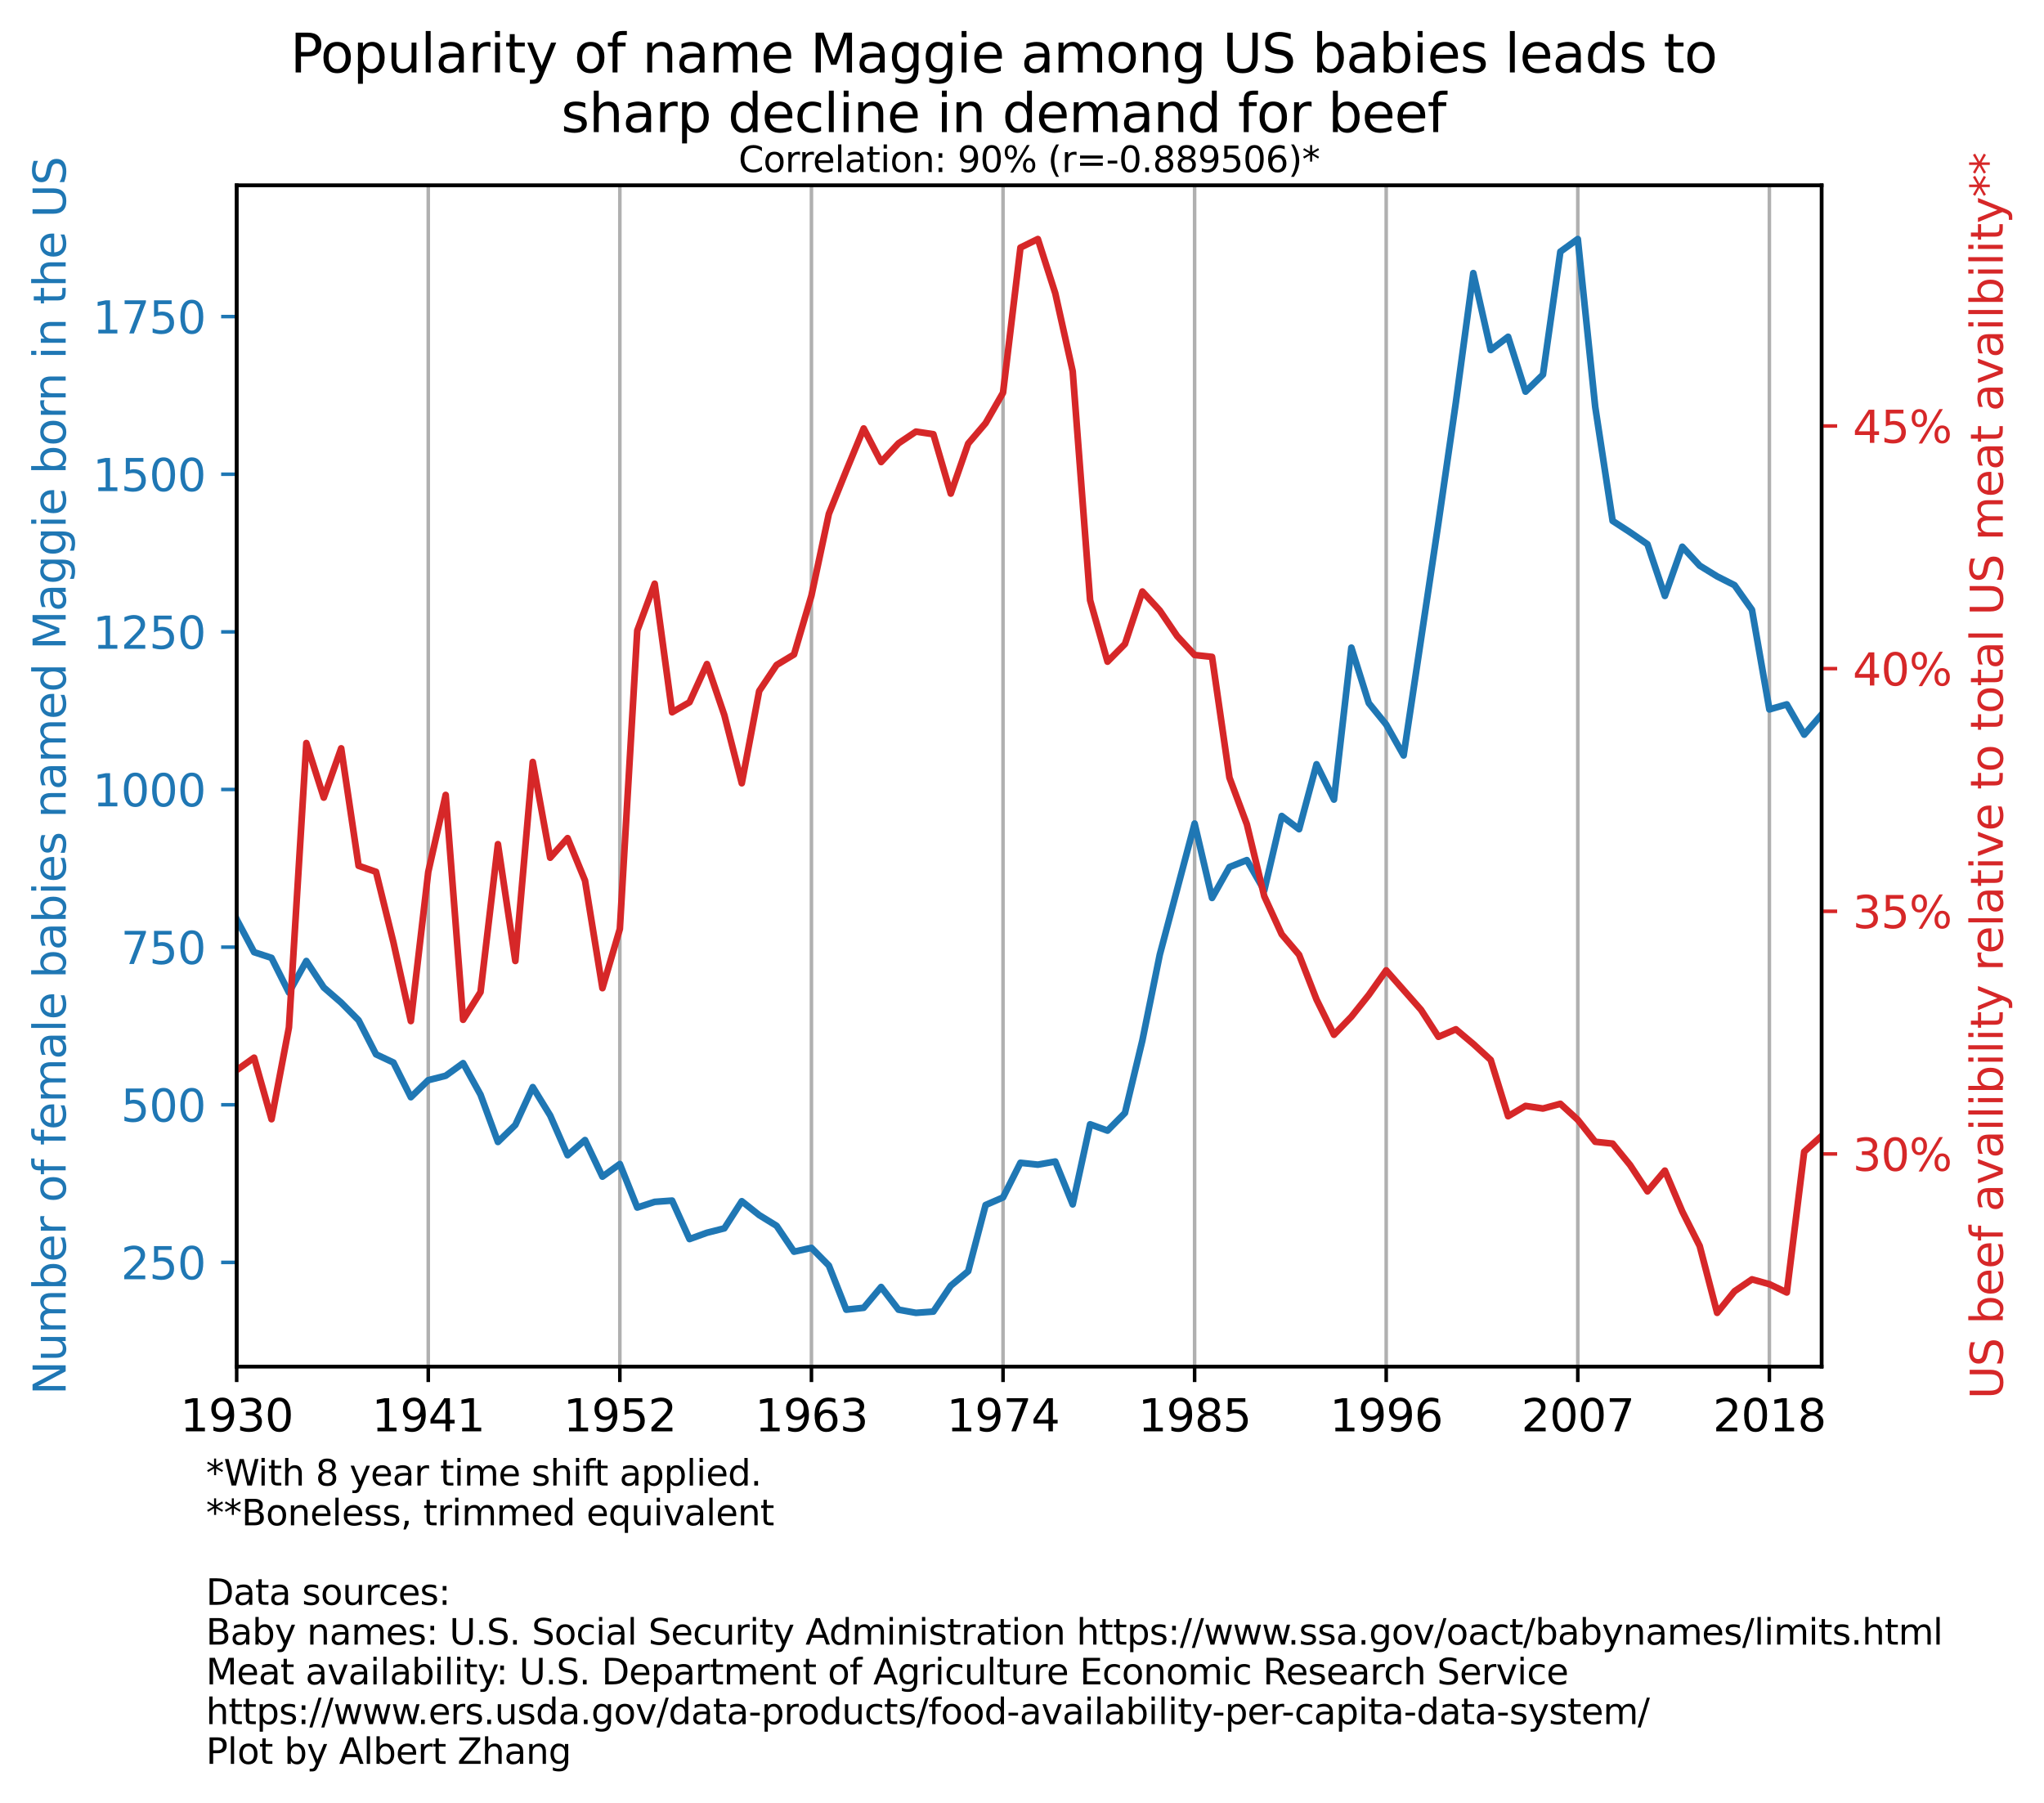 <?xml version="1.0" encoding="utf-8" standalone="no"?>
<!DOCTYPE svg PUBLIC "-//W3C//DTD SVG 1.1//EN"
  "http://www.w3.org/Graphics/SVG/1.1/DTD/svg11.dtd">
<svg xmlns:xlink="http://www.w3.org/1999/xlink" width="460.553pt" height="406.258pt" viewBox="0 0 460.553 406.258" xmlns="http://www.w3.org/2000/svg" version="1.1">
 <defs>
  <style type="text/css">*{stroke-linejoin: round; stroke-linecap: butt}</style>
 </defs>
 <g id="figure_1">
  <g id="patch_1">
   <path d="M 0 406.258 
L 460.553 406.258 
L 460.553 0 
L 0 0 
z
" style="fill: #ffffff"/>
  </g>
  <g id="axes_1">
   <g id="patch_2">
    <path d="M 53.328 307.872 
L 410.448 307.872 
L 410.448 41.76 
L 53.328 41.76 
z
" style="fill: #ffffff"/>
   </g>
   <g id="matplotlib.axis_1">
    <g id="xtick_1">
     <g id="line2d_1">
      <path d="M 53.328 307.872 
L 53.328 41.76 
" clip-path="url(#pf96b0c7e26)" style="fill: none; stroke: #b0b0b0; stroke-width: 0.8; stroke-linecap: square"/>
     </g>
     <g id="line2d_2">
      <defs>
       <path id="mca1993dfbb" d="M 0 0 
L 0 3.5 
" style="stroke: #000000; stroke-width: 0.8"/>
      </defs>
      <g>
       <use xlink:href="#mca1993dfbb" x="53.328" y="307.872" style="stroke: #000000; stroke-width: 0.8"/>
      </g>
     </g>
     <g id="text_1">
      <!-- 1930 -->
      <g transform="translate(40.603 322.47) scale(0.1 -0.1)">
       <defs>
        <path id="DejaVuSans-31" d="M 794 531 
L 1825 531 
L 1825 4091 
L 703 3866 
L 703 4441 
L 1819 4666 
L 2450 4666 
L 2450 531 
L 3481 531 
L 3481 0 
L 794 0 
L 794 531 
z
" transform="scale(0.016)"/>
        <path id="DejaVuSans-39" d="M 703 97 
L 703 672 
Q 941 559 1184 500 
Q 1428 441 1663 441 
Q 2288 441 2617 861 
Q 2947 1281 2994 2138 
Q 2813 1869 2534 1725 
Q 2256 1581 1919 1581 
Q 1219 1581 811 2004 
Q 403 2428 403 3163 
Q 403 3881 828 4315 
Q 1253 4750 1959 4750 
Q 2769 4750 3195 4129 
Q 3622 3509 3622 2328 
Q 3622 1225 3098 567 
Q 2575 -91 1691 -91 
Q 1453 -91 1209 -44 
Q 966 3 703 97 
z
M 1959 2075 
Q 2384 2075 2632 2365 
Q 2881 2656 2881 3163 
Q 2881 3666 2632 3958 
Q 2384 4250 1959 4250 
Q 1534 4250 1286 3958 
Q 1038 3666 1038 3163 
Q 1038 2656 1286 2365 
Q 1534 2075 1959 2075 
z
" transform="scale(0.016)"/>
        <path id="DejaVuSans-33" d="M 2597 2516 
Q 3050 2419 3304 2112 
Q 3559 1806 3559 1356 
Q 3559 666 3084 287 
Q 2609 -91 1734 -91 
Q 1441 -91 1130 -33 
Q 819 25 488 141 
L 488 750 
Q 750 597 1062 519 
Q 1375 441 1716 441 
Q 2309 441 2620 675 
Q 2931 909 2931 1356 
Q 2931 1769 2642 2001 
Q 2353 2234 1838 2234 
L 1294 2234 
L 1294 2753 
L 1863 2753 
Q 2328 2753 2575 2939 
Q 2822 3125 2822 3475 
Q 2822 3834 2567 4026 
Q 2313 4219 1838 4219 
Q 1578 4219 1281 4162 
Q 984 4106 628 3988 
L 628 4550 
Q 988 4650 1302 4700 
Q 1616 4750 1894 4750 
Q 2613 4750 3031 4423 
Q 3450 4097 3450 3541 
Q 3450 3153 3228 2886 
Q 3006 2619 2597 2516 
z
" transform="scale(0.016)"/>
        <path id="DejaVuSans-30" d="M 2034 4250 
Q 1547 4250 1301 3770 
Q 1056 3291 1056 2328 
Q 1056 1369 1301 889 
Q 1547 409 2034 409 
Q 2525 409 2770 889 
Q 3016 1369 3016 2328 
Q 3016 3291 2770 3770 
Q 2525 4250 2034 4250 
z
M 2034 4750 
Q 2819 4750 3233 4129 
Q 3647 3509 3647 2328 
Q 3647 1150 3233 529 
Q 2819 -91 2034 -91 
Q 1250 -91 836 529 
Q 422 1150 422 2328 
Q 422 3509 836 4129 
Q 1250 4750 2034 4750 
z
" transform="scale(0.016)"/>
       </defs>
       <use xlink:href="#DejaVuSans-31"/>
       <use xlink:href="#DejaVuSans-39" x="63.623"/>
       <use xlink:href="#DejaVuSans-33" x="127.246"/>
       <use xlink:href="#DejaVuSans-30" x="190.869"/>
      </g>
     </g>
    </g>
    <g id="xtick_2">
     <g id="line2d_3">
      <path d="M 96.496 307.872 
L 96.496 41.76 
" clip-path="url(#pf96b0c7e26)" style="fill: none; stroke: #b0b0b0; stroke-width: 0.8; stroke-linecap: square"/>
     </g>
     <g id="line2d_4">
      <g>
       <use xlink:href="#mca1993dfbb" x="96.496" y="307.872" style="stroke: #000000; stroke-width: 0.8"/>
      </g>
     </g>
     <g id="text_2">
      <!-- 1941 -->
      <g transform="translate(83.771 322.47) scale(0.1 -0.1)">
       <defs>
        <path id="DejaVuSans-34" d="M 2419 4116 
L 825 1625 
L 2419 1625 
L 2419 4116 
z
M 2253 4666 
L 3047 4666 
L 3047 1625 
L 3713 1625 
L 3713 1100 
L 3047 1100 
L 3047 0 
L 2419 0 
L 2419 1100 
L 313 1100 
L 313 1709 
L 2253 4666 
z
" transform="scale(0.016)"/>
       </defs>
       <use xlink:href="#DejaVuSans-31"/>
       <use xlink:href="#DejaVuSans-39" x="63.623"/>
       <use xlink:href="#DejaVuSans-34" x="127.246"/>
       <use xlink:href="#DejaVuSans-31" x="190.869"/>
      </g>
     </g>
    </g>
    <g id="xtick_3">
     <g id="line2d_5">
      <path d="M 139.665 307.872 
L 139.665 41.76 
" clip-path="url(#pf96b0c7e26)" style="fill: none; stroke: #b0b0b0; stroke-width: 0.8; stroke-linecap: square"/>
     </g>
     <g id="line2d_6">
      <g>
       <use xlink:href="#mca1993dfbb" x="139.665" y="307.872" style="stroke: #000000; stroke-width: 0.8"/>
      </g>
     </g>
     <g id="text_3">
      <!-- 1952 -->
      <g transform="translate(126.94 322.47) scale(0.1 -0.1)">
       <defs>
        <path id="DejaVuSans-35" d="M 691 4666 
L 3169 4666 
L 3169 4134 
L 1269 4134 
L 1269 2991 
Q 1406 3038 1543 3061 
Q 1681 3084 1819 3084 
Q 2600 3084 3056 2656 
Q 3513 2228 3513 1497 
Q 3513 744 3044 326 
Q 2575 -91 1722 -91 
Q 1428 -91 1123 -41 
Q 819 9 494 109 
L 494 744 
Q 775 591 1075 516 
Q 1375 441 1709 441 
Q 2250 441 2565 725 
Q 2881 1009 2881 1497 
Q 2881 1984 2565 2268 
Q 2250 2553 1709 2553 
Q 1456 2553 1204 2497 
Q 953 2441 691 2322 
L 691 4666 
z
" transform="scale(0.016)"/>
        <path id="DejaVuSans-32" d="M 1228 531 
L 3431 531 
L 3431 0 
L 469 0 
L 469 531 
Q 828 903 1448 1529 
Q 2069 2156 2228 2338 
Q 2531 2678 2651 2914 
Q 2772 3150 2772 3378 
Q 2772 3750 2511 3984 
Q 2250 4219 1831 4219 
Q 1534 4219 1204 4116 
Q 875 4013 500 3803 
L 500 4441 
Q 881 4594 1212 4672 
Q 1544 4750 1819 4750 
Q 2544 4750 2975 4387 
Q 3406 4025 3406 3419 
Q 3406 3131 3298 2873 
Q 3191 2616 2906 2266 
Q 2828 2175 2409 1742 
Q 1991 1309 1228 531 
z
" transform="scale(0.016)"/>
       </defs>
       <use xlink:href="#DejaVuSans-31"/>
       <use xlink:href="#DejaVuSans-39" x="63.623"/>
       <use xlink:href="#DejaVuSans-35" x="127.246"/>
       <use xlink:href="#DejaVuSans-32" x="190.869"/>
      </g>
     </g>
    </g>
    <g id="xtick_4">
     <g id="line2d_7">
      <path d="M 182.833 307.872 
L 182.833 41.76 
" clip-path="url(#pf96b0c7e26)" style="fill: none; stroke: #b0b0b0; stroke-width: 0.8; stroke-linecap: square"/>
     </g>
     <g id="line2d_8">
      <g>
       <use xlink:href="#mca1993dfbb" x="182.833" y="307.872" style="stroke: #000000; stroke-width: 0.8"/>
      </g>
     </g>
     <g id="text_4">
      <!-- 1963 -->
      <g transform="translate(170.108 322.47) scale(0.1 -0.1)">
       <defs>
        <path id="DejaVuSans-36" d="M 2113 2584 
Q 1688 2584 1439 2293 
Q 1191 2003 1191 1497 
Q 1191 994 1439 701 
Q 1688 409 2113 409 
Q 2538 409 2786 701 
Q 3034 994 3034 1497 
Q 3034 2003 2786 2293 
Q 2538 2584 2113 2584 
z
M 3366 4563 
L 3366 3988 
Q 3128 4100 2886 4159 
Q 2644 4219 2406 4219 
Q 1781 4219 1451 3797 
Q 1122 3375 1075 2522 
Q 1259 2794 1537 2939 
Q 1816 3084 2150 3084 
Q 2853 3084 3261 2657 
Q 3669 2231 3669 1497 
Q 3669 778 3244 343 
Q 2819 -91 2113 -91 
Q 1303 -91 875 529 
Q 447 1150 447 2328 
Q 447 3434 972 4092 
Q 1497 4750 2381 4750 
Q 2619 4750 2861 4703 
Q 3103 4656 3366 4563 
z
" transform="scale(0.016)"/>
       </defs>
       <use xlink:href="#DejaVuSans-31"/>
       <use xlink:href="#DejaVuSans-39" x="63.623"/>
       <use xlink:href="#DejaVuSans-36" x="127.246"/>
       <use xlink:href="#DejaVuSans-33" x="190.869"/>
      </g>
     </g>
    </g>
    <g id="xtick_5">
     <g id="line2d_9">
      <path d="M 226.002 307.872 
L 226.002 41.76 
" clip-path="url(#pf96b0c7e26)" style="fill: none; stroke: #b0b0b0; stroke-width: 0.8; stroke-linecap: square"/>
     </g>
     <g id="line2d_10">
      <g>
       <use xlink:href="#mca1993dfbb" x="226.002" y="307.872" style="stroke: #000000; stroke-width: 0.8"/>
      </g>
     </g>
     <g id="text_5">
      <!-- 1974 -->
      <g transform="translate(213.277 322.47) scale(0.1 -0.1)">
       <defs>
        <path id="DejaVuSans-37" d="M 525 4666 
L 3525 4666 
L 3525 4397 
L 1831 0 
L 1172 0 
L 2766 4134 
L 525 4134 
L 525 4666 
z
" transform="scale(0.016)"/>
       </defs>
       <use xlink:href="#DejaVuSans-31"/>
       <use xlink:href="#DejaVuSans-39" x="63.623"/>
       <use xlink:href="#DejaVuSans-37" x="127.246"/>
       <use xlink:href="#DejaVuSans-34" x="190.869"/>
      </g>
     </g>
    </g>
    <g id="xtick_6">
     <g id="line2d_11">
      <path d="M 269.17 307.872 
L 269.17 41.76 
" clip-path="url(#pf96b0c7e26)" style="fill: none; stroke: #b0b0b0; stroke-width: 0.8; stroke-linecap: square"/>
     </g>
     <g id="line2d_12">
      <g>
       <use xlink:href="#mca1993dfbb" x="269.17" y="307.872" style="stroke: #000000; stroke-width: 0.8"/>
      </g>
     </g>
     <g id="text_6">
      <!-- 1985 -->
      <g transform="translate(256.445 322.47) scale(0.1 -0.1)">
       <defs>
        <path id="DejaVuSans-38" d="M 2034 2216 
Q 1584 2216 1326 1975 
Q 1069 1734 1069 1313 
Q 1069 891 1326 650 
Q 1584 409 2034 409 
Q 2484 409 2743 651 
Q 3003 894 3003 1313 
Q 3003 1734 2745 1975 
Q 2488 2216 2034 2216 
z
M 1403 2484 
Q 997 2584 770 2862 
Q 544 3141 544 3541 
Q 544 4100 942 4425 
Q 1341 4750 2034 4750 
Q 2731 4750 3128 4425 
Q 3525 4100 3525 3541 
Q 3525 3141 3298 2862 
Q 3072 2584 2669 2484 
Q 3125 2378 3379 2068 
Q 3634 1759 3634 1313 
Q 3634 634 3220 271 
Q 2806 -91 2034 -91 
Q 1263 -91 848 271 
Q 434 634 434 1313 
Q 434 1759 690 2068 
Q 947 2378 1403 2484 
z
M 1172 3481 
Q 1172 3119 1398 2916 
Q 1625 2713 2034 2713 
Q 2441 2713 2670 2916 
Q 2900 3119 2900 3481 
Q 2900 3844 2670 4047 
Q 2441 4250 2034 4250 
Q 1625 4250 1398 4047 
Q 1172 3844 1172 3481 
z
" transform="scale(0.016)"/>
       </defs>
       <use xlink:href="#DejaVuSans-31"/>
       <use xlink:href="#DejaVuSans-39" x="63.623"/>
       <use xlink:href="#DejaVuSans-38" x="127.246"/>
       <use xlink:href="#DejaVuSans-35" x="190.869"/>
      </g>
     </g>
    </g>
    <g id="xtick_7">
     <g id="line2d_13">
      <path d="M 312.338 307.872 
L 312.338 41.76 
" clip-path="url(#pf96b0c7e26)" style="fill: none; stroke: #b0b0b0; stroke-width: 0.8; stroke-linecap: square"/>
     </g>
     <g id="line2d_14">
      <g>
       <use xlink:href="#mca1993dfbb" x="312.338" y="307.872" style="stroke: #000000; stroke-width: 0.8"/>
      </g>
     </g>
     <g id="text_7">
      <!-- 1996 -->
      <g transform="translate(299.613 322.47) scale(0.1 -0.1)">
       <use xlink:href="#DejaVuSans-31"/>
       <use xlink:href="#DejaVuSans-39" x="63.623"/>
       <use xlink:href="#DejaVuSans-39" x="127.246"/>
       <use xlink:href="#DejaVuSans-36" x="190.869"/>
      </g>
     </g>
    </g>
    <g id="xtick_8">
     <g id="line2d_15">
      <path d="M 355.507 307.872 
L 355.507 41.76 
" clip-path="url(#pf96b0c7e26)" style="fill: none; stroke: #b0b0b0; stroke-width: 0.8; stroke-linecap: square"/>
     </g>
     <g id="line2d_16">
      <g>
       <use xlink:href="#mca1993dfbb" x="355.507" y="307.872" style="stroke: #000000; stroke-width: 0.8"/>
      </g>
     </g>
     <g id="text_8">
      <!-- 2007 -->
      <g transform="translate(342.782 322.47) scale(0.1 -0.1)">
       <use xlink:href="#DejaVuSans-32"/>
       <use xlink:href="#DejaVuSans-30" x="63.623"/>
       <use xlink:href="#DejaVuSans-30" x="127.246"/>
       <use xlink:href="#DejaVuSans-37" x="190.869"/>
      </g>
     </g>
    </g>
    <g id="xtick_9">
     <g id="line2d_17">
      <path d="M 398.675 307.872 
L 398.675 41.76 
" clip-path="url(#pf96b0c7e26)" style="fill: none; stroke: #b0b0b0; stroke-width: 0.8; stroke-linecap: square"/>
     </g>
     <g id="line2d_18">
      <g>
       <use xlink:href="#mca1993dfbb" x="398.675" y="307.872" style="stroke: #000000; stroke-width: 0.8"/>
      </g>
     </g>
     <g id="text_9">
      <!-- 2018 -->
      <g transform="translate(385.95 322.47) scale(0.1 -0.1)">
       <use xlink:href="#DejaVuSans-32"/>
       <use xlink:href="#DejaVuSans-30" x="63.623"/>
       <use xlink:href="#DejaVuSans-31" x="127.246"/>
       <use xlink:href="#DejaVuSans-38" x="190.869"/>
      </g>
     </g>
    </g>
   </g>
   <g id="matplotlib.axis_2">
    <g id="ytick_1">
     <g id="line2d_19">
      <defs>
       <path id="md5f35984fa" d="M 0 0 
L -3.5 0 
" style="stroke: #1f77b4; stroke-width: 0.8"/>
      </defs>
      <g>
       <use xlink:href="#md5f35984fa" x="53.328" y="284.412" style="fill: #1f77b4; stroke: #1f77b4; stroke-width: 0.8"/>
      </g>
     </g>
     <g id="text_10">
      <!-- 250 -->
      <g style="fill: #1f77b4" transform="translate(27.241 288.211) scale(0.1 -0.1)">
       <use xlink:href="#DejaVuSans-32"/>
       <use xlink:href="#DejaVuSans-35" x="63.623"/>
       <use xlink:href="#DejaVuSans-30" x="127.246"/>
      </g>
     </g>
    </g>
    <g id="ytick_2">
     <g id="line2d_20">
      <g>
       <use xlink:href="#md5f35984fa" x="53.328" y="248.898" style="fill: #1f77b4; stroke: #1f77b4; stroke-width: 0.8"/>
      </g>
     </g>
     <g id="text_11">
      <!-- 500 -->
      <g style="fill: #1f77b4" transform="translate(27.241 252.697) scale(0.1 -0.1)">
       <use xlink:href="#DejaVuSans-35"/>
       <use xlink:href="#DejaVuSans-30" x="63.623"/>
       <use xlink:href="#DejaVuSans-30" x="127.246"/>
      </g>
     </g>
    </g>
    <g id="ytick_3">
     <g id="line2d_21">
      <g>
       <use xlink:href="#md5f35984fa" x="53.328" y="213.384" style="fill: #1f77b4; stroke: #1f77b4; stroke-width: 0.8"/>
      </g>
     </g>
     <g id="text_12">
      <!-- 750 -->
      <g style="fill: #1f77b4" transform="translate(27.241 217.183) scale(0.1 -0.1)">
       <use xlink:href="#DejaVuSans-37"/>
       <use xlink:href="#DejaVuSans-35" x="63.623"/>
       <use xlink:href="#DejaVuSans-30" x="127.246"/>
      </g>
     </g>
    </g>
    <g id="ytick_4">
     <g id="line2d_22">
      <g>
       <use xlink:href="#md5f35984fa" x="53.328" y="177.87" style="fill: #1f77b4; stroke: #1f77b4; stroke-width: 0.8"/>
      </g>
     </g>
     <g id="text_13">
      <!-- 1000 -->
      <g style="fill: #1f77b4" transform="translate(20.878 181.669) scale(0.1 -0.1)">
       <use xlink:href="#DejaVuSans-31"/>
       <use xlink:href="#DejaVuSans-30" x="63.623"/>
       <use xlink:href="#DejaVuSans-30" x="127.246"/>
       <use xlink:href="#DejaVuSans-30" x="190.869"/>
      </g>
     </g>
    </g>
    <g id="ytick_5">
     <g id="line2d_23">
      <g>
       <use xlink:href="#md5f35984fa" x="53.328" y="142.356" style="fill: #1f77b4; stroke: #1f77b4; stroke-width: 0.8"/>
      </g>
     </g>
     <g id="text_14">
      <!-- 1250 -->
      <g style="fill: #1f77b4" transform="translate(20.878 146.156) scale(0.1 -0.1)">
       <use xlink:href="#DejaVuSans-31"/>
       <use xlink:href="#DejaVuSans-32" x="63.623"/>
       <use xlink:href="#DejaVuSans-35" x="127.246"/>
       <use xlink:href="#DejaVuSans-30" x="190.869"/>
      </g>
     </g>
    </g>
    <g id="ytick_6">
     <g id="line2d_24">
      <g>
       <use xlink:href="#md5f35984fa" x="53.328" y="106.843" style="fill: #1f77b4; stroke: #1f77b4; stroke-width: 0.8"/>
      </g>
     </g>
     <g id="text_15">
      <!-- 1500 -->
      <g style="fill: #1f77b4" transform="translate(20.878 110.642) scale(0.1 -0.1)">
       <use xlink:href="#DejaVuSans-31"/>
       <use xlink:href="#DejaVuSans-35" x="63.623"/>
       <use xlink:href="#DejaVuSans-30" x="127.246"/>
       <use xlink:href="#DejaVuSans-30" x="190.869"/>
      </g>
     </g>
    </g>
    <g id="ytick_7">
     <g id="line2d_25">
      <g>
       <use xlink:href="#md5f35984fa" x="53.328" y="71.329" style="fill: #1f77b4; stroke: #1f77b4; stroke-width: 0.8"/>
      </g>
     </g>
     <g id="text_16">
      <!-- 1750 -->
      <g style="fill: #1f77b4" transform="translate(20.878 75.128) scale(0.1 -0.1)">
       <use xlink:href="#DejaVuSans-31"/>
       <use xlink:href="#DejaVuSans-37" x="63.623"/>
       <use xlink:href="#DejaVuSans-35" x="127.246"/>
       <use xlink:href="#DejaVuSans-30" x="190.869"/>
      </g>
     </g>
    </g>
    <g id="text_17">
     <!-- Number of female babies named Maggie born in the US -->
     <g style="fill: #1f77b4" transform="translate(14.798 314.256) rotate(-90) scale(0.1 -0.1)">
      <defs>
       <path id="DejaVuSans-4e" d="M 628 4666 
L 1478 4666 
L 3547 763 
L 3547 4666 
L 4159 4666 
L 4159 0 
L 3309 0 
L 1241 3903 
L 1241 0 
L 628 0 
L 628 4666 
z
" transform="scale(0.016)"/>
       <path id="DejaVuSans-75" d="M 544 1381 
L 544 3500 
L 1119 3500 
L 1119 1403 
Q 1119 906 1312 657 
Q 1506 409 1894 409 
Q 2359 409 2629 706 
Q 2900 1003 2900 1516 
L 2900 3500 
L 3475 3500 
L 3475 0 
L 2900 0 
L 2900 538 
Q 2691 219 2414 64 
Q 2138 -91 1772 -91 
Q 1169 -91 856 284 
Q 544 659 544 1381 
z
M 1991 3584 
L 1991 3584 
z
" transform="scale(0.016)"/>
       <path id="DejaVuSans-6d" d="M 3328 2828 
Q 3544 3216 3844 3400 
Q 4144 3584 4550 3584 
Q 5097 3584 5394 3201 
Q 5691 2819 5691 2113 
L 5691 0 
L 5113 0 
L 5113 2094 
Q 5113 2597 4934 2840 
Q 4756 3084 4391 3084 
Q 3944 3084 3684 2787 
Q 3425 2491 3425 1978 
L 3425 0 
L 2847 0 
L 2847 2094 
Q 2847 2600 2669 2842 
Q 2491 3084 2119 3084 
Q 1678 3084 1418 2786 
Q 1159 2488 1159 1978 
L 1159 0 
L 581 0 
L 581 3500 
L 1159 3500 
L 1159 2956 
Q 1356 3278 1631 3431 
Q 1906 3584 2284 3584 
Q 2666 3584 2933 3390 
Q 3200 3197 3328 2828 
z
" transform="scale(0.016)"/>
       <path id="DejaVuSans-62" d="M 3116 1747 
Q 3116 2381 2855 2742 
Q 2594 3103 2138 3103 
Q 1681 3103 1420 2742 
Q 1159 2381 1159 1747 
Q 1159 1113 1420 752 
Q 1681 391 2138 391 
Q 2594 391 2855 752 
Q 3116 1113 3116 1747 
z
M 1159 2969 
Q 1341 3281 1617 3432 
Q 1894 3584 2278 3584 
Q 2916 3584 3314 3078 
Q 3713 2572 3713 1747 
Q 3713 922 3314 415 
Q 2916 -91 2278 -91 
Q 1894 -91 1617 61 
Q 1341 213 1159 525 
L 1159 0 
L 581 0 
L 581 4863 
L 1159 4863 
L 1159 2969 
z
" transform="scale(0.016)"/>
       <path id="DejaVuSans-65" d="M 3597 1894 
L 3597 1613 
L 953 1613 
Q 991 1019 1311 708 
Q 1631 397 2203 397 
Q 2534 397 2845 478 
Q 3156 559 3463 722 
L 3463 178 
Q 3153 47 2828 -22 
Q 2503 -91 2169 -91 
Q 1331 -91 842 396 
Q 353 884 353 1716 
Q 353 2575 817 3079 
Q 1281 3584 2069 3584 
Q 2775 3584 3186 3129 
Q 3597 2675 3597 1894 
z
M 3022 2063 
Q 3016 2534 2758 2815 
Q 2500 3097 2075 3097 
Q 1594 3097 1305 2825 
Q 1016 2553 972 2059 
L 3022 2063 
z
" transform="scale(0.016)"/>
       <path id="DejaVuSans-72" d="M 2631 2963 
Q 2534 3019 2420 3045 
Q 2306 3072 2169 3072 
Q 1681 3072 1420 2755 
Q 1159 2438 1159 1844 
L 1159 0 
L 581 0 
L 581 3500 
L 1159 3500 
L 1159 2956 
Q 1341 3275 1631 3429 
Q 1922 3584 2338 3584 
Q 2397 3584 2469 3576 
Q 2541 3569 2628 3553 
L 2631 2963 
z
" transform="scale(0.016)"/>
       <path id="DejaVuSans-20" transform="scale(0.016)"/>
       <path id="DejaVuSans-6f" d="M 1959 3097 
Q 1497 3097 1228 2736 
Q 959 2375 959 1747 
Q 959 1119 1226 758 
Q 1494 397 1959 397 
Q 2419 397 2687 759 
Q 2956 1122 2956 1747 
Q 2956 2369 2687 2733 
Q 2419 3097 1959 3097 
z
M 1959 3584 
Q 2709 3584 3137 3096 
Q 3566 2609 3566 1747 
Q 3566 888 3137 398 
Q 2709 -91 1959 -91 
Q 1206 -91 779 398 
Q 353 888 353 1747 
Q 353 2609 779 3096 
Q 1206 3584 1959 3584 
z
" transform="scale(0.016)"/>
       <path id="DejaVuSans-66" d="M 2375 4863 
L 2375 4384 
L 1825 4384 
Q 1516 4384 1395 4259 
Q 1275 4134 1275 3809 
L 1275 3500 
L 2222 3500 
L 2222 3053 
L 1275 3053 
L 1275 0 
L 697 0 
L 697 3053 
L 147 3053 
L 147 3500 
L 697 3500 
L 697 3744 
Q 697 4328 969 4595 
Q 1241 4863 1831 4863 
L 2375 4863 
z
" transform="scale(0.016)"/>
       <path id="DejaVuSans-61" d="M 2194 1759 
Q 1497 1759 1228 1600 
Q 959 1441 959 1056 
Q 959 750 1161 570 
Q 1363 391 1709 391 
Q 2188 391 2477 730 
Q 2766 1069 2766 1631 
L 2766 1759 
L 2194 1759 
z
M 3341 1997 
L 3341 0 
L 2766 0 
L 2766 531 
Q 2569 213 2275 61 
Q 1981 -91 1556 -91 
Q 1019 -91 701 211 
Q 384 513 384 1019 
Q 384 1609 779 1909 
Q 1175 2209 1959 2209 
L 2766 2209 
L 2766 2266 
Q 2766 2663 2505 2880 
Q 2244 3097 1772 3097 
Q 1472 3097 1187 3025 
Q 903 2953 641 2809 
L 641 3341 
Q 956 3463 1253 3523 
Q 1550 3584 1831 3584 
Q 2591 3584 2966 3190 
Q 3341 2797 3341 1997 
z
" transform="scale(0.016)"/>
       <path id="DejaVuSans-6c" d="M 603 4863 
L 1178 4863 
L 1178 0 
L 603 0 
L 603 4863 
z
" transform="scale(0.016)"/>
       <path id="DejaVuSans-69" d="M 603 3500 
L 1178 3500 
L 1178 0 
L 603 0 
L 603 3500 
z
M 603 4863 
L 1178 4863 
L 1178 4134 
L 603 4134 
L 603 4863 
z
" transform="scale(0.016)"/>
       <path id="DejaVuSans-73" d="M 2834 3397 
L 2834 2853 
Q 2591 2978 2328 3040 
Q 2066 3103 1784 3103 
Q 1356 3103 1142 2972 
Q 928 2841 928 2578 
Q 928 2378 1081 2264 
Q 1234 2150 1697 2047 
L 1894 2003 
Q 2506 1872 2764 1633 
Q 3022 1394 3022 966 
Q 3022 478 2636 193 
Q 2250 -91 1575 -91 
Q 1294 -91 989 -36 
Q 684 19 347 128 
L 347 722 
Q 666 556 975 473 
Q 1284 391 1588 391 
Q 1994 391 2212 530 
Q 2431 669 2431 922 
Q 2431 1156 2273 1281 
Q 2116 1406 1581 1522 
L 1381 1569 
Q 847 1681 609 1914 
Q 372 2147 372 2553 
Q 372 3047 722 3315 
Q 1072 3584 1716 3584 
Q 2034 3584 2315 3537 
Q 2597 3491 2834 3397 
z
" transform="scale(0.016)"/>
       <path id="DejaVuSans-6e" d="M 3513 2113 
L 3513 0 
L 2938 0 
L 2938 2094 
Q 2938 2591 2744 2837 
Q 2550 3084 2163 3084 
Q 1697 3084 1428 2787 
Q 1159 2491 1159 1978 
L 1159 0 
L 581 0 
L 581 3500 
L 1159 3500 
L 1159 2956 
Q 1366 3272 1645 3428 
Q 1925 3584 2291 3584 
Q 2894 3584 3203 3211 
Q 3513 2838 3513 2113 
z
" transform="scale(0.016)"/>
       <path id="DejaVuSans-64" d="M 2906 2969 
L 2906 4863 
L 3481 4863 
L 3481 0 
L 2906 0 
L 2906 525 
Q 2725 213 2448 61 
Q 2172 -91 1784 -91 
Q 1150 -91 751 415 
Q 353 922 353 1747 
Q 353 2572 751 3078 
Q 1150 3584 1784 3584 
Q 2172 3584 2448 3432 
Q 2725 3281 2906 2969 
z
M 947 1747 
Q 947 1113 1208 752 
Q 1469 391 1925 391 
Q 2381 391 2643 752 
Q 2906 1113 2906 1747 
Q 2906 2381 2643 2742 
Q 2381 3103 1925 3103 
Q 1469 3103 1208 2742 
Q 947 2381 947 1747 
z
" transform="scale(0.016)"/>
       <path id="DejaVuSans-4d" d="M 628 4666 
L 1569 4666 
L 2759 1491 
L 3956 4666 
L 4897 4666 
L 4897 0 
L 4281 0 
L 4281 4097 
L 3078 897 
L 2444 897 
L 1241 4097 
L 1241 0 
L 628 0 
L 628 4666 
z
" transform="scale(0.016)"/>
       <path id="DejaVuSans-67" d="M 2906 1791 
Q 2906 2416 2648 2759 
Q 2391 3103 1925 3103 
Q 1463 3103 1205 2759 
Q 947 2416 947 1791 
Q 947 1169 1205 825 
Q 1463 481 1925 481 
Q 2391 481 2648 825 
Q 2906 1169 2906 1791 
z
M 3481 434 
Q 3481 -459 3084 -895 
Q 2688 -1331 1869 -1331 
Q 1566 -1331 1297 -1286 
Q 1028 -1241 775 -1147 
L 775 -588 
Q 1028 -725 1275 -790 
Q 1522 -856 1778 -856 
Q 2344 -856 2625 -561 
Q 2906 -266 2906 331 
L 2906 616 
Q 2728 306 2450 153 
Q 2172 0 1784 0 
Q 1141 0 747 490 
Q 353 981 353 1791 
Q 353 2603 747 3093 
Q 1141 3584 1784 3584 
Q 2172 3584 2450 3431 
Q 2728 3278 2906 2969 
L 2906 3500 
L 3481 3500 
L 3481 434 
z
" transform="scale(0.016)"/>
       <path id="DejaVuSans-74" d="M 1172 4494 
L 1172 3500 
L 2356 3500 
L 2356 3053 
L 1172 3053 
L 1172 1153 
Q 1172 725 1289 603 
Q 1406 481 1766 481 
L 2356 481 
L 2356 0 
L 1766 0 
Q 1100 0 847 248 
Q 594 497 594 1153 
L 594 3053 
L 172 3053 
L 172 3500 
L 594 3500 
L 594 4494 
L 1172 4494 
z
" transform="scale(0.016)"/>
       <path id="DejaVuSans-68" d="M 3513 2113 
L 3513 0 
L 2938 0 
L 2938 2094 
Q 2938 2591 2744 2837 
Q 2550 3084 2163 3084 
Q 1697 3084 1428 2787 
Q 1159 2491 1159 1978 
L 1159 0 
L 581 0 
L 581 4863 
L 1159 4863 
L 1159 2956 
Q 1366 3272 1645 3428 
Q 1925 3584 2291 3584 
Q 2894 3584 3203 3211 
Q 3513 2838 3513 2113 
z
" transform="scale(0.016)"/>
       <path id="DejaVuSans-55" d="M 556 4666 
L 1191 4666 
L 1191 1831 
Q 1191 1081 1462 751 
Q 1734 422 2344 422 
Q 2950 422 3222 751 
Q 3494 1081 3494 1831 
L 3494 4666 
L 4128 4666 
L 4128 1753 
Q 4128 841 3676 375 
Q 3225 -91 2344 -91 
Q 1459 -91 1007 375 
Q 556 841 556 1753 
L 556 4666 
z
" transform="scale(0.016)"/>
       <path id="DejaVuSans-53" d="M 3425 4513 
L 3425 3897 
Q 3066 4069 2747 4153 
Q 2428 4238 2131 4238 
Q 1616 4238 1336 4038 
Q 1056 3838 1056 3469 
Q 1056 3159 1242 3001 
Q 1428 2844 1947 2747 
L 2328 2669 
Q 3034 2534 3370 2195 
Q 3706 1856 3706 1288 
Q 3706 609 3251 259 
Q 2797 -91 1919 -91 
Q 1588 -91 1214 -16 
Q 841 59 441 206 
L 441 856 
Q 825 641 1194 531 
Q 1563 422 1919 422 
Q 2459 422 2753 634 
Q 3047 847 3047 1241 
Q 3047 1584 2836 1778 
Q 2625 1972 2144 2069 
L 1759 2144 
Q 1053 2284 737 2584 
Q 422 2884 422 3419 
Q 422 4038 858 4394 
Q 1294 4750 2059 4750 
Q 2388 4750 2728 4690 
Q 3069 4631 3425 4513 
z
" transform="scale(0.016)"/>
      </defs>
      <use xlink:href="#DejaVuSans-4e"/>
      <use xlink:href="#DejaVuSans-75" x="74.805"/>
      <use xlink:href="#DejaVuSans-6d" x="138.184"/>
      <use xlink:href="#DejaVuSans-62" x="235.596"/>
      <use xlink:href="#DejaVuSans-65" x="299.072"/>
      <use xlink:href="#DejaVuSans-72" x="360.596"/>
      <use xlink:href="#DejaVuSans-20" x="401.709"/>
      <use xlink:href="#DejaVuSans-6f" x="433.496"/>
      <use xlink:href="#DejaVuSans-66" x="494.678"/>
      <use xlink:href="#DejaVuSans-20" x="529.883"/>
      <use xlink:href="#DejaVuSans-66" x="561.67"/>
      <use xlink:href="#DejaVuSans-65" x="596.875"/>
      <use xlink:href="#DejaVuSans-6d" x="658.398"/>
      <use xlink:href="#DejaVuSans-61" x="755.811"/>
      <use xlink:href="#DejaVuSans-6c" x="817.09"/>
      <use xlink:href="#DejaVuSans-65" x="844.873"/>
      <use xlink:href="#DejaVuSans-20" x="906.396"/>
      <use xlink:href="#DejaVuSans-62" x="938.184"/>
      <use xlink:href="#DejaVuSans-61" x="1001.66"/>
      <use xlink:href="#DejaVuSans-62" x="1062.939"/>
      <use xlink:href="#DejaVuSans-69" x="1126.416"/>
      <use xlink:href="#DejaVuSans-65" x="1154.199"/>
      <use xlink:href="#DejaVuSans-73" x="1215.723"/>
      <use xlink:href="#DejaVuSans-20" x="1267.822"/>
      <use xlink:href="#DejaVuSans-6e" x="1299.609"/>
      <use xlink:href="#DejaVuSans-61" x="1362.988"/>
      <use xlink:href="#DejaVuSans-6d" x="1424.268"/>
      <use xlink:href="#DejaVuSans-65" x="1521.68"/>
      <use xlink:href="#DejaVuSans-64" x="1583.203"/>
      <use xlink:href="#DejaVuSans-20" x="1646.68"/>
      <use xlink:href="#DejaVuSans-4d" x="1678.467"/>
      <use xlink:href="#DejaVuSans-61" x="1764.746"/>
      <use xlink:href="#DejaVuSans-67" x="1826.025"/>
      <use xlink:href="#DejaVuSans-67" x="1889.502"/>
      <use xlink:href="#DejaVuSans-69" x="1952.979"/>
      <use xlink:href="#DejaVuSans-65" x="1980.762"/>
      <use xlink:href="#DejaVuSans-20" x="2042.285"/>
      <use xlink:href="#DejaVuSans-62" x="2074.072"/>
      <use xlink:href="#DejaVuSans-6f" x="2137.549"/>
      <use xlink:href="#DejaVuSans-72" x="2198.73"/>
      <use xlink:href="#DejaVuSans-6e" x="2238.094"/>
      <use xlink:href="#DejaVuSans-20" x="2301.473"/>
      <use xlink:href="#DejaVuSans-69" x="2333.26"/>
      <use xlink:href="#DejaVuSans-6e" x="2361.043"/>
      <use xlink:href="#DejaVuSans-20" x="2424.422"/>
      <use xlink:href="#DejaVuSans-74" x="2456.209"/>
      <use xlink:href="#DejaVuSans-68" x="2495.418"/>
      <use xlink:href="#DejaVuSans-65" x="2558.797"/>
      <use xlink:href="#DejaVuSans-20" x="2620.32"/>
      <use xlink:href="#DejaVuSans-55" x="2652.107"/>
      <use xlink:href="#DejaVuSans-53" x="2725.301"/>
     </g>
    </g>
   </g>
   <g id="line2d_26">
    <path d="M -1 138.721 
L 2.311 139.799 
L 6.235 121.9 
L 10.16 117.071 
L 14.084 135.396 
L 18.009 135.254 
L 21.933 133.407 
L 25.857 142.64 
L 29.782 141.078 
L 33.706 147.328 
L 37.631 164.801 
L 41.555 165.085 
L 45.479 175.029 
L 49.404 197.758 
L 53.328 207.134 
L 57.253 214.52 
L 61.177 215.799 
L 65.101 223.612 
L 69.026 216.509 
L 72.95 222.476 
L 76.874 225.885 
L 80.799 229.862 
L 84.723 237.533 
L 88.648 239.38 
L 92.572 247.193 
L 96.496 243.358 
L 100.421 242.363 
L 104.345 239.522 
L 108.27 246.625 
L 112.194 257.279 
L 116.118 253.444 
L 120.043 244.92 
L 123.967 251.313 
L 127.892 260.262 
L 131.816 256.853 
L 135.74 265.092 
L 139.665 262.251 
L 143.589 272.053 
L 147.514 270.774 
L 151.438 270.49 
L 155.362 279.156 
L 159.287 277.735 
L 163.211 276.741 
L 167.136 270.632 
L 171.06 273.757 
L 174.984 276.172 
L 178.909 281.997 
L 182.833 281.144 
L 186.758 285.122 
L 190.682 295.066 
L 194.606 294.64 
L 198.531 289.952 
L 202.455 295.066 
L 206.38 295.776 
L 210.304 295.492 
L 214.228 289.668 
L 218.153 286.4 
L 222.077 271.485 
L 226.002 269.78 
L 229.926 261.967 
L 233.85 262.393 
L 237.775 261.683 
L 241.699 271.343 
L 245.624 253.301 
L 249.548 254.722 
L 253.472 250.745 
L 257.397 234.408 
L 261.321 215.089 
L 269.17 185.541 
L 273.094 202.304 
L 277.019 195.343 
L 280.943 193.78 
L 284.867 200.599 
L 288.792 183.837 
L 292.716 186.82 
L 296.641 172.188 
L 300.565 180.143 
L 304.489 145.908 
L 308.414 158.409 
L 312.338 163.239 
L 316.263 170.199 
L 324.111 117.781 
L 328.036 90.648 
L 331.96 61.527 
L 335.885 78.858 
L 339.809 75.875 
L 343.733 88.233 
L 347.658 84.398 
L 351.582 56.697 
L 355.507 53.856 
L 359.431 91.643 
L 363.355 117.355 
L 367.28 119.912 
L 371.204 122.611 
L 375.129 134.259 
L 379.053 123.179 
L 382.977 127.441 
L 386.902 129.856 
L 390.826 131.844 
L 394.751 137.384 
L 398.675 159.829 
L 402.599 158.693 
L 406.524 165.511 
L 410.448 160.966 
L 414.373 168.21 
L 414.373 168.21 
" clip-path="url(#pf96b0c7e26)" style="fill: none; stroke: #1f77b4; stroke-width: 1.5; stroke-linecap: square"/>
   </g>
   <g id="patch_3">
    <path d="M 53.328 307.872 
L 53.328 41.76 
" style="fill: none; stroke: #000000; stroke-width: 0.8; stroke-linejoin: miter; stroke-linecap: square"/>
   </g>
   <g id="patch_4">
    <path d="M 410.448 307.872 
L 410.448 41.76 
" style="fill: none; stroke: #000000; stroke-width: 0.8; stroke-linejoin: miter; stroke-linecap: square"/>
   </g>
   <g id="patch_5">
    <path d="M 53.328 307.872 
L 410.448 307.872 
" style="fill: none; stroke: #000000; stroke-width: 0.8; stroke-linejoin: miter; stroke-linecap: square"/>
   </g>
   <g id="patch_6">
    <path d="M 53.328 41.76 
L 410.448 41.76 
" style="fill: none; stroke: #000000; stroke-width: 0.8; stroke-linejoin: miter; stroke-linecap: square"/>
   </g>
   <g id="text_18">
    <!-- Correlation: 90% (r=-0.889506)* -->
    <g transform="translate(166.406 38.76) scale(0.08 -0.08)">
     <defs>
      <path id="DejaVuSans-43" d="M 4122 4306 
L 4122 3641 
Q 3803 3938 3442 4084 
Q 3081 4231 2675 4231 
Q 1875 4231 1450 3742 
Q 1025 3253 1025 2328 
Q 1025 1406 1450 917 
Q 1875 428 2675 428 
Q 3081 428 3442 575 
Q 3803 722 4122 1019 
L 4122 359 
Q 3791 134 3420 21 
Q 3050 -91 2638 -91 
Q 1578 -91 968 557 
Q 359 1206 359 2328 
Q 359 3453 968 4101 
Q 1578 4750 2638 4750 
Q 3056 4750 3426 4639 
Q 3797 4528 4122 4306 
z
" transform="scale(0.016)"/>
      <path id="DejaVuSans-3a" d="M 750 794 
L 1409 794 
L 1409 0 
L 750 0 
L 750 794 
z
M 750 3309 
L 1409 3309 
L 1409 2516 
L 750 2516 
L 750 3309 
z
" transform="scale(0.016)"/>
      <path id="DejaVuSans-25" d="M 4653 2053 
Q 4381 2053 4226 1822 
Q 4072 1591 4072 1178 
Q 4072 772 4226 539 
Q 4381 306 4653 306 
Q 4919 306 5073 539 
Q 5228 772 5228 1178 
Q 5228 1588 5073 1820 
Q 4919 2053 4653 2053 
z
M 4653 2450 
Q 5147 2450 5437 2106 
Q 5728 1763 5728 1178 
Q 5728 594 5436 251 
Q 5144 -91 4653 -91 
Q 4153 -91 3862 251 
Q 3572 594 3572 1178 
Q 3572 1766 3864 2108 
Q 4156 2450 4653 2450 
z
M 1428 4353 
Q 1159 4353 1004 4120 
Q 850 3888 850 3481 
Q 850 3069 1003 2837 
Q 1156 2606 1428 2606 
Q 1700 2606 1854 2837 
Q 2009 3069 2009 3481 
Q 2009 3884 1853 4118 
Q 1697 4353 1428 4353 
z
M 4250 4750 
L 4750 4750 
L 1831 -91 
L 1331 -91 
L 4250 4750 
z
M 1428 4750 
Q 1922 4750 2215 4408 
Q 2509 4066 2509 3481 
Q 2509 2891 2217 2550 
Q 1925 2209 1428 2209 
Q 931 2209 642 2551 
Q 353 2894 353 3481 
Q 353 4063 643 4406 
Q 934 4750 1428 4750 
z
" transform="scale(0.016)"/>
      <path id="DejaVuSans-28" d="M 1984 4856 
Q 1566 4138 1362 3434 
Q 1159 2731 1159 2009 
Q 1159 1288 1364 580 
Q 1569 -128 1984 -844 
L 1484 -844 
Q 1016 -109 783 600 
Q 550 1309 550 2009 
Q 550 2706 781 3412 
Q 1013 4119 1484 4856 
L 1984 4856 
z
" transform="scale(0.016)"/>
      <path id="DejaVuSans-3d" d="M 678 2906 
L 4684 2906 
L 4684 2381 
L 678 2381 
L 678 2906 
z
M 678 1631 
L 4684 1631 
L 4684 1100 
L 678 1100 
L 678 1631 
z
" transform="scale(0.016)"/>
      <path id="DejaVuSans-2d" d="M 313 2009 
L 1997 2009 
L 1997 1497 
L 313 1497 
L 313 2009 
z
" transform="scale(0.016)"/>
      <path id="DejaVuSans-2e" d="M 684 794 
L 1344 794 
L 1344 0 
L 684 0 
L 684 794 
z
" transform="scale(0.016)"/>
      <path id="DejaVuSans-29" d="M 513 4856 
L 1013 4856 
Q 1481 4119 1714 3412 
Q 1947 2706 1947 2009 
Q 1947 1309 1714 600 
Q 1481 -109 1013 -844 
L 513 -844 
Q 928 -128 1133 580 
Q 1338 1288 1338 2009 
Q 1338 2731 1133 3434 
Q 928 4138 513 4856 
z
" transform="scale(0.016)"/>
      <path id="DejaVuSans-2a" d="M 3009 3897 
L 1888 3291 
L 3009 2681 
L 2828 2375 
L 1778 3009 
L 1778 1831 
L 1422 1831 
L 1422 3009 
L 372 2375 
L 191 2681 
L 1313 3291 
L 191 3897 
L 372 4206 
L 1422 3572 
L 1422 4750 
L 1778 4750 
L 1778 3572 
L 2828 4206 
L 3009 3897 
z
" transform="scale(0.016)"/>
     </defs>
     <use xlink:href="#DejaVuSans-43"/>
     <use xlink:href="#DejaVuSans-6f" x="69.824"/>
     <use xlink:href="#DejaVuSans-72" x="131.006"/>
     <use xlink:href="#DejaVuSans-72" x="170.369"/>
     <use xlink:href="#DejaVuSans-65" x="209.232"/>
     <use xlink:href="#DejaVuSans-6c" x="270.756"/>
     <use xlink:href="#DejaVuSans-61" x="298.539"/>
     <use xlink:href="#DejaVuSans-74" x="359.818"/>
     <use xlink:href="#DejaVuSans-69" x="399.027"/>
     <use xlink:href="#DejaVuSans-6f" x="426.811"/>
     <use xlink:href="#DejaVuSans-6e" x="487.992"/>
     <use xlink:href="#DejaVuSans-3a" x="551.371"/>
     <use xlink:href="#DejaVuSans-20" x="585.062"/>
     <use xlink:href="#DejaVuSans-39" x="616.85"/>
     <use xlink:href="#DejaVuSans-30" x="680.473"/>
     <use xlink:href="#DejaVuSans-25" x="744.096"/>
     <use xlink:href="#DejaVuSans-20" x="839.115"/>
     <use xlink:href="#DejaVuSans-28" x="870.902"/>
     <use xlink:href="#DejaVuSans-72" x="909.916"/>
     <use xlink:href="#DejaVuSans-3d" x="951.029"/>
     <use xlink:href="#DejaVuSans-2d" x="1034.818"/>
     <use xlink:href="#DejaVuSans-30" x="1070.902"/>
     <use xlink:href="#DejaVuSans-2e" x="1134.525"/>
     <use xlink:href="#DejaVuSans-38" x="1166.312"/>
     <use xlink:href="#DejaVuSans-38" x="1229.936"/>
     <use xlink:href="#DejaVuSans-39" x="1293.559"/>
     <use xlink:href="#DejaVuSans-35" x="1357.182"/>
     <use xlink:href="#DejaVuSans-30" x="1420.805"/>
     <use xlink:href="#DejaVuSans-36" x="1484.428"/>
     <use xlink:href="#DejaVuSans-29" x="1548.051"/>
     <use xlink:href="#DejaVuSans-2a" x="1587.064"/>
    </g>
   </g>
  </g>
  <g id="axes_2">
   <g id="matplotlib.axis_3">
    <g id="ytick_8">
     <g id="line2d_27">
      <defs>
       <path id="mfa696f8bfa" d="M 0 0 
L 3.5 0 
" style="stroke: #d62728; stroke-width: 0.8"/>
      </defs>
      <g>
       <use xlink:href="#mfa696f8bfa" x="410.448" y="259.978" style="fill: #d62728; stroke: #d62728; stroke-width: 0.8"/>
      </g>
     </g>
     <g id="text_19">
      <!-- 30% -->
      <g style="fill: #d62728" transform="translate(417.448 263.777) scale(0.1 -0.1)">
       <use xlink:href="#DejaVuSans-33"/>
       <use xlink:href="#DejaVuSans-30" x="63.623"/>
       <use xlink:href="#DejaVuSans-25" x="127.246"/>
      </g>
     </g>
    </g>
    <g id="ytick_9">
     <g id="line2d_28">
      <g>
       <use xlink:href="#mfa696f8bfa" x="410.448" y="205.309" style="fill: #d62728; stroke: #d62728; stroke-width: 0.8"/>
      </g>
     </g>
     <g id="text_20">
      <!-- 35% -->
      <g style="fill: #d62728" transform="translate(417.448 209.108) scale(0.1 -0.1)">
       <use xlink:href="#DejaVuSans-33"/>
       <use xlink:href="#DejaVuSans-35" x="63.623"/>
       <use xlink:href="#DejaVuSans-25" x="127.246"/>
      </g>
     </g>
    </g>
    <g id="ytick_10">
     <g id="line2d_29">
      <g>
       <use xlink:href="#mfa696f8bfa" x="410.448" y="150.639" style="fill: #d62728; stroke: #d62728; stroke-width: 0.8"/>
      </g>
     </g>
     <g id="text_21">
      <!-- 40% -->
      <g style="fill: #d62728" transform="translate(417.448 154.439) scale(0.1 -0.1)">
       <use xlink:href="#DejaVuSans-34"/>
       <use xlink:href="#DejaVuSans-30" x="63.623"/>
       <use xlink:href="#DejaVuSans-25" x="127.246"/>
      </g>
     </g>
    </g>
    <g id="ytick_11">
     <g id="line2d_30">
      <g>
       <use xlink:href="#mfa696f8bfa" x="410.448" y="95.97" style="fill: #d62728; stroke: #d62728; stroke-width: 0.8"/>
      </g>
     </g>
     <g id="text_22">
      <!-- 45% -->
      <g style="fill: #d62728" transform="translate(417.448 99.77) scale(0.1 -0.1)">
       <use xlink:href="#DejaVuSans-34"/>
       <use xlink:href="#DejaVuSans-35" x="63.623"/>
       <use xlink:href="#DejaVuSans-25" x="127.246"/>
      </g>
     </g>
    </g>
    <g id="text_23">
     <!-- US beef availibility relative to total US meat availbility** -->
     <g style="fill: #d62728" transform="translate(451.273 315.207) rotate(-90) scale(0.1 -0.1)">
      <defs>
       <path id="DejaVuSans-76" d="M 191 3500 
L 800 3500 
L 1894 563 
L 2988 3500 
L 3597 3500 
L 2284 0 
L 1503 0 
L 191 3500 
z
" transform="scale(0.016)"/>
       <path id="DejaVuSans-79" d="M 2059 -325 
Q 1816 -950 1584 -1140 
Q 1353 -1331 966 -1331 
L 506 -1331 
L 506 -850 
L 844 -850 
Q 1081 -850 1212 -737 
Q 1344 -625 1503 -206 
L 1606 56 
L 191 3500 
L 800 3500 
L 1894 763 
L 2988 3500 
L 3597 3500 
L 2059 -325 
z
" transform="scale(0.016)"/>
      </defs>
      <use xlink:href="#DejaVuSans-55"/>
      <use xlink:href="#DejaVuSans-53" x="73.193"/>
      <use xlink:href="#DejaVuSans-20" x="136.67"/>
      <use xlink:href="#DejaVuSans-62" x="168.457"/>
      <use xlink:href="#DejaVuSans-65" x="231.934"/>
      <use xlink:href="#DejaVuSans-65" x="293.457"/>
      <use xlink:href="#DejaVuSans-66" x="354.98"/>
      <use xlink:href="#DejaVuSans-20" x="390.186"/>
      <use xlink:href="#DejaVuSans-61" x="421.973"/>
      <use xlink:href="#DejaVuSans-76" x="483.252"/>
      <use xlink:href="#DejaVuSans-61" x="542.432"/>
      <use xlink:href="#DejaVuSans-69" x="603.711"/>
      <use xlink:href="#DejaVuSans-6c" x="631.494"/>
      <use xlink:href="#DejaVuSans-69" x="659.277"/>
      <use xlink:href="#DejaVuSans-62" x="687.061"/>
      <use xlink:href="#DejaVuSans-69" x="750.537"/>
      <use xlink:href="#DejaVuSans-6c" x="778.32"/>
      <use xlink:href="#DejaVuSans-69" x="806.104"/>
      <use xlink:href="#DejaVuSans-74" x="833.887"/>
      <use xlink:href="#DejaVuSans-79" x="873.096"/>
      <use xlink:href="#DejaVuSans-20" x="932.275"/>
      <use xlink:href="#DejaVuSans-72" x="964.062"/>
      <use xlink:href="#DejaVuSans-65" x="1002.926"/>
      <use xlink:href="#DejaVuSans-6c" x="1064.449"/>
      <use xlink:href="#DejaVuSans-61" x="1092.232"/>
      <use xlink:href="#DejaVuSans-74" x="1153.512"/>
      <use xlink:href="#DejaVuSans-69" x="1192.721"/>
      <use xlink:href="#DejaVuSans-76" x="1220.504"/>
      <use xlink:href="#DejaVuSans-65" x="1279.684"/>
      <use xlink:href="#DejaVuSans-20" x="1341.207"/>
      <use xlink:href="#DejaVuSans-74" x="1372.994"/>
      <use xlink:href="#DejaVuSans-6f" x="1412.203"/>
      <use xlink:href="#DejaVuSans-20" x="1473.385"/>
      <use xlink:href="#DejaVuSans-74" x="1505.172"/>
      <use xlink:href="#DejaVuSans-6f" x="1544.381"/>
      <use xlink:href="#DejaVuSans-74" x="1605.562"/>
      <use xlink:href="#DejaVuSans-61" x="1644.771"/>
      <use xlink:href="#DejaVuSans-6c" x="1706.051"/>
      <use xlink:href="#DejaVuSans-20" x="1733.834"/>
      <use xlink:href="#DejaVuSans-55" x="1765.621"/>
      <use xlink:href="#DejaVuSans-53" x="1838.814"/>
      <use xlink:href="#DejaVuSans-20" x="1902.291"/>
      <use xlink:href="#DejaVuSans-6d" x="1934.078"/>
      <use xlink:href="#DejaVuSans-65" x="2031.49"/>
      <use xlink:href="#DejaVuSans-61" x="2093.014"/>
      <use xlink:href="#DejaVuSans-74" x="2154.293"/>
      <use xlink:href="#DejaVuSans-20" x="2193.502"/>
      <use xlink:href="#DejaVuSans-61" x="2225.289"/>
      <use xlink:href="#DejaVuSans-76" x="2286.568"/>
      <use xlink:href="#DejaVuSans-61" x="2345.748"/>
      <use xlink:href="#DejaVuSans-69" x="2407.027"/>
      <use xlink:href="#DejaVuSans-6c" x="2434.811"/>
      <use xlink:href="#DejaVuSans-62" x="2462.594"/>
      <use xlink:href="#DejaVuSans-69" x="2526.07"/>
      <use xlink:href="#DejaVuSans-6c" x="2553.854"/>
      <use xlink:href="#DejaVuSans-69" x="2581.637"/>
      <use xlink:href="#DejaVuSans-74" x="2609.42"/>
      <use xlink:href="#DejaVuSans-79" x="2648.629"/>
      <use xlink:href="#DejaVuSans-2a" x="2707.809"/>
      <use xlink:href="#DejaVuSans-2a" x="2757.809"/>
     </g>
    </g>
   </g>
   <g id="line2d_31">
    <path d="M -1 186.79 
L 2.311 144.434 
L 6.235 135.359 
L 10.16 179.723 
L 14.084 188.152 
L 18.009 201.6 
L 21.933 191.216 
L 25.857 206.978 
L 29.782 206.629 
L 33.706 193.468 
L 37.631 184.668 
L 41.555 220.729 
L 45.479 250.418 
L 49.404 241.887 
L 53.328 241.097 
L 57.253 238.29 
L 61.177 252.156 
L 65.101 231.487 
L 69.026 167.407 
L 72.95 179.699 
L 76.874 168.597 
L 80.799 195.062 
L 84.723 196.416 
L 88.648 212.32 
L 92.572 230.045 
L 96.496 196.443 
L 100.421 179.09 
L 104.345 229.756 
L 108.27 223.516 
L 112.194 190.19 
L 116.118 216.504 
L 120.043 171.667 
L 123.967 193.241 
L 127.892 188.829 
L 131.816 198.391 
L 135.74 222.63 
L 139.665 209.282 
L 143.589 142.062 
L 147.514 131.512 
L 151.438 160.47 
L 155.362 158.209 
L 159.287 149.609 
L 163.211 161.124 
L 167.136 176.466 
L 171.06 155.684 
L 174.984 149.816 
L 178.909 147.45 
L 182.833 134.183 
L 186.758 115.772 
L 190.682 106.026 
L 194.606 96.529 
L 198.531 104.101 
L 202.455 99.876 
L 206.38 97.239 
L 210.304 97.827 
L 214.228 111.206 
L 218.153 99.933 
L 222.077 95.333 
L 226.002 88.487 
L 229.926 55.781 
L 233.85 53.856 
L 237.775 66.075 
L 241.699 83.655 
L 245.624 135.237 
L 249.548 149.071 
L 253.472 145.083 
L 257.397 133.265 
L 261.321 137.541 
L 265.245 143.321 
L 269.17 147.566 
L 273.094 147.992 
L 277.019 175.197 
L 280.943 185.718 
L 284.867 201.932 
L 288.792 210.491 
L 292.716 215.113 
L 296.641 225.189 
L 300.565 233.13 
L 304.489 229.061 
L 308.414 224.15 
L 312.338 218.614 
L 316.263 223.057 
L 320.187 227.511 
L 324.111 233.588 
L 328.036 231.891 
L 331.96 235.193 
L 335.885 238.794 
L 339.809 251.478 
L 343.733 249.155 
L 347.658 249.747 
L 351.582 248.682 
L 355.507 252.284 
L 359.431 257.235 
L 363.355 257.65 
L 367.28 262.464 
L 371.204 268.403 
L 375.129 263.735 
L 379.053 272.948 
L 382.977 280.721 
L 386.902 295.776 
L 390.826 290.913 
L 394.751 288.233 
L 398.675 289.319 
L 402.599 291.189 
L 406.524 259.471 
L 410.448 255.922 
" clip-path="url(#pf96b0c7e26)" style="fill: none; stroke: #d62728; stroke-width: 1.5; stroke-linecap: square"/>
   </g>
   <g id="patch_7">
    <path d="M 53.328 307.872 
L 53.328 41.76 
" style="fill: none; stroke: #000000; stroke-width: 0.8; stroke-linejoin: miter; stroke-linecap: square"/>
   </g>
   <g id="patch_8">
    <path d="M 410.448 307.872 
L 410.448 41.76 
" style="fill: none; stroke: #000000; stroke-width: 0.8; stroke-linejoin: miter; stroke-linecap: square"/>
   </g>
   <g id="patch_9">
    <path d="M 53.328 307.872 
L 410.448 307.872 
" style="fill: none; stroke: #000000; stroke-width: 0.8; stroke-linejoin: miter; stroke-linecap: square"/>
   </g>
   <g id="patch_10">
    <path d="M 53.328 41.76 
L 410.448 41.76 
" style="fill: none; stroke: #000000; stroke-width: 0.8; stroke-linejoin: miter; stroke-linecap: square"/>
   </g>
  </g>
  <g id="text_24">
   <!-- Popularity of name Maggie among US babies leads to -->
   <g transform="translate(65.402 16.318) scale(0.12 -0.12)">
    <defs>
     <path id="DejaVuSans-50" d="M 1259 4147 
L 1259 2394 
L 2053 2394 
Q 2494 2394 2734 2622 
Q 2975 2850 2975 3272 
Q 2975 3691 2734 3919 
Q 2494 4147 2053 4147 
L 1259 4147 
z
M 628 4666 
L 2053 4666 
Q 2838 4666 3239 4311 
Q 3641 3956 3641 3272 
Q 3641 2581 3239 2228 
Q 2838 1875 2053 1875 
L 1259 1875 
L 1259 0 
L 628 0 
L 628 4666 
z
" transform="scale(0.016)"/>
     <path id="DejaVuSans-70" d="M 1159 525 
L 1159 -1331 
L 581 -1331 
L 581 3500 
L 1159 3500 
L 1159 2969 
Q 1341 3281 1617 3432 
Q 1894 3584 2278 3584 
Q 2916 3584 3314 3078 
Q 3713 2572 3713 1747 
Q 3713 922 3314 415 
Q 2916 -91 2278 -91 
Q 1894 -91 1617 61 
Q 1341 213 1159 525 
z
M 3116 1747 
Q 3116 2381 2855 2742 
Q 2594 3103 2138 3103 
Q 1681 3103 1420 2742 
Q 1159 2381 1159 1747 
Q 1159 1113 1420 752 
Q 1681 391 2138 391 
Q 2594 391 2855 752 
Q 3116 1113 3116 1747 
z
" transform="scale(0.016)"/>
    </defs>
    <use xlink:href="#DejaVuSans-50"/>
    <use xlink:href="#DejaVuSans-6f" x="56.678"/>
    <use xlink:href="#DejaVuSans-70" x="117.859"/>
    <use xlink:href="#DejaVuSans-75" x="181.336"/>
    <use xlink:href="#DejaVuSans-6c" x="244.715"/>
    <use xlink:href="#DejaVuSans-61" x="272.498"/>
    <use xlink:href="#DejaVuSans-72" x="333.777"/>
    <use xlink:href="#DejaVuSans-69" x="374.891"/>
    <use xlink:href="#DejaVuSans-74" x="402.674"/>
    <use xlink:href="#DejaVuSans-79" x="441.883"/>
    <use xlink:href="#DejaVuSans-20" x="501.062"/>
    <use xlink:href="#DejaVuSans-6f" x="532.85"/>
    <use xlink:href="#DejaVuSans-66" x="594.031"/>
    <use xlink:href="#DejaVuSans-20" x="629.236"/>
    <use xlink:href="#DejaVuSans-6e" x="661.023"/>
    <use xlink:href="#DejaVuSans-61" x="724.402"/>
    <use xlink:href="#DejaVuSans-6d" x="785.682"/>
    <use xlink:href="#DejaVuSans-65" x="883.094"/>
    <use xlink:href="#DejaVuSans-20" x="944.617"/>
    <use xlink:href="#DejaVuSans-4d" x="976.404"/>
    <use xlink:href="#DejaVuSans-61" x="1062.684"/>
    <use xlink:href="#DejaVuSans-67" x="1123.963"/>
    <use xlink:href="#DejaVuSans-67" x="1187.439"/>
    <use xlink:href="#DejaVuSans-69" x="1250.916"/>
    <use xlink:href="#DejaVuSans-65" x="1278.699"/>
    <use xlink:href="#DejaVuSans-20" x="1340.223"/>
    <use xlink:href="#DejaVuSans-61" x="1372.01"/>
    <use xlink:href="#DejaVuSans-6d" x="1433.289"/>
    <use xlink:href="#DejaVuSans-6f" x="1530.701"/>
    <use xlink:href="#DejaVuSans-6e" x="1591.883"/>
    <use xlink:href="#DejaVuSans-67" x="1655.262"/>
    <use xlink:href="#DejaVuSans-20" x="1718.738"/>
    <use xlink:href="#DejaVuSans-55" x="1750.525"/>
    <use xlink:href="#DejaVuSans-53" x="1823.719"/>
    <use xlink:href="#DejaVuSans-20" x="1887.195"/>
    <use xlink:href="#DejaVuSans-62" x="1918.982"/>
    <use xlink:href="#DejaVuSans-61" x="1982.459"/>
    <use xlink:href="#DejaVuSans-62" x="2043.738"/>
    <use xlink:href="#DejaVuSans-69" x="2107.215"/>
    <use xlink:href="#DejaVuSans-65" x="2134.998"/>
    <use xlink:href="#DejaVuSans-73" x="2196.521"/>
    <use xlink:href="#DejaVuSans-20" x="2248.621"/>
    <use xlink:href="#DejaVuSans-6c" x="2280.408"/>
    <use xlink:href="#DejaVuSans-65" x="2308.191"/>
    <use xlink:href="#DejaVuSans-61" x="2369.715"/>
    <use xlink:href="#DejaVuSans-64" x="2430.994"/>
    <use xlink:href="#DejaVuSans-73" x="2494.471"/>
    <use xlink:href="#DejaVuSans-20" x="2546.57"/>
    <use xlink:href="#DejaVuSans-74" x="2578.357"/>
    <use xlink:href="#DejaVuSans-6f" x="2617.566"/>
   </g>
   <!-- sharp decline in demand for beef -->
   <g transform="translate(126.427 29.756) scale(0.12 -0.12)">
    <defs>
     <path id="DejaVuSans-63" d="M 3122 3366 
L 3122 2828 
Q 2878 2963 2633 3030 
Q 2388 3097 2138 3097 
Q 1578 3097 1268 2742 
Q 959 2388 959 1747 
Q 959 1106 1268 751 
Q 1578 397 2138 397 
Q 2388 397 2633 464 
Q 2878 531 3122 666 
L 3122 134 
Q 2881 22 2623 -34 
Q 2366 -91 2075 -91 
Q 1284 -91 818 406 
Q 353 903 353 1747 
Q 353 2603 823 3093 
Q 1294 3584 2113 3584 
Q 2378 3584 2631 3529 
Q 2884 3475 3122 3366 
z
" transform="scale(0.016)"/>
    </defs>
    <use xlink:href="#DejaVuSans-73"/>
    <use xlink:href="#DejaVuSans-68" x="52.1"/>
    <use xlink:href="#DejaVuSans-61" x="115.479"/>
    <use xlink:href="#DejaVuSans-72" x="176.758"/>
    <use xlink:href="#DejaVuSans-70" x="217.871"/>
    <use xlink:href="#DejaVuSans-20" x="281.348"/>
    <use xlink:href="#DejaVuSans-64" x="313.135"/>
    <use xlink:href="#DejaVuSans-65" x="376.611"/>
    <use xlink:href="#DejaVuSans-63" x="438.135"/>
    <use xlink:href="#DejaVuSans-6c" x="493.115"/>
    <use xlink:href="#DejaVuSans-69" x="520.898"/>
    <use xlink:href="#DejaVuSans-6e" x="548.682"/>
    <use xlink:href="#DejaVuSans-65" x="612.061"/>
    <use xlink:href="#DejaVuSans-20" x="673.584"/>
    <use xlink:href="#DejaVuSans-69" x="705.371"/>
    <use xlink:href="#DejaVuSans-6e" x="733.154"/>
    <use xlink:href="#DejaVuSans-20" x="796.533"/>
    <use xlink:href="#DejaVuSans-64" x="828.32"/>
    <use xlink:href="#DejaVuSans-65" x="891.797"/>
    <use xlink:href="#DejaVuSans-6d" x="953.32"/>
    <use xlink:href="#DejaVuSans-61" x="1050.732"/>
    <use xlink:href="#DejaVuSans-6e" x="1112.012"/>
    <use xlink:href="#DejaVuSans-64" x="1175.391"/>
    <use xlink:href="#DejaVuSans-20" x="1238.867"/>
    <use xlink:href="#DejaVuSans-66" x="1270.654"/>
    <use xlink:href="#DejaVuSans-6f" x="1305.859"/>
    <use xlink:href="#DejaVuSans-72" x="1367.041"/>
    <use xlink:href="#DejaVuSans-20" x="1408.154"/>
    <use xlink:href="#DejaVuSans-62" x="1439.941"/>
    <use xlink:href="#DejaVuSans-65" x="1503.418"/>
    <use xlink:href="#DejaVuSans-65" x="1564.941"/>
    <use xlink:href="#DejaVuSans-66" x="1626.465"/>
   </g>
  </g>
  <g id="text_25">
   <!-- *With 8 year time shift applied. -->
   <g transform="translate(46.416 334.687) scale(0.08 -0.08)">
    <defs>
     <path id="DejaVuSans-57" d="M 213 4666 
L 850 4666 
L 1831 722 
L 2809 4666 
L 3519 4666 
L 4500 722 
L 5478 4666 
L 6119 4666 
L 4947 0 
L 4153 0 
L 3169 4050 
L 2175 0 
L 1381 0 
L 213 4666 
z
" transform="scale(0.016)"/>
    </defs>
    <use xlink:href="#DejaVuSans-2a"/>
    <use xlink:href="#DejaVuSans-57" x="50"/>
    <use xlink:href="#DejaVuSans-69" x="146.627"/>
    <use xlink:href="#DejaVuSans-74" x="174.41"/>
    <use xlink:href="#DejaVuSans-68" x="213.619"/>
    <use xlink:href="#DejaVuSans-20" x="276.998"/>
    <use xlink:href="#DejaVuSans-38" x="308.785"/>
    <use xlink:href="#DejaVuSans-20" x="372.408"/>
    <use xlink:href="#DejaVuSans-79" x="404.195"/>
    <use xlink:href="#DejaVuSans-65" x="463.375"/>
    <use xlink:href="#DejaVuSans-61" x="524.898"/>
    <use xlink:href="#DejaVuSans-72" x="586.178"/>
    <use xlink:href="#DejaVuSans-20" x="627.291"/>
    <use xlink:href="#DejaVuSans-74" x="659.078"/>
    <use xlink:href="#DejaVuSans-69" x="698.287"/>
    <use xlink:href="#DejaVuSans-6d" x="726.07"/>
    <use xlink:href="#DejaVuSans-65" x="823.482"/>
    <use xlink:href="#DejaVuSans-20" x="885.006"/>
    <use xlink:href="#DejaVuSans-73" x="916.793"/>
    <use xlink:href="#DejaVuSans-68" x="968.893"/>
    <use xlink:href="#DejaVuSans-69" x="1032.271"/>
    <use xlink:href="#DejaVuSans-66" x="1060.055"/>
    <use xlink:href="#DejaVuSans-74" x="1093.51"/>
    <use xlink:href="#DejaVuSans-20" x="1132.719"/>
    <use xlink:href="#DejaVuSans-61" x="1164.506"/>
    <use xlink:href="#DejaVuSans-70" x="1225.785"/>
    <use xlink:href="#DejaVuSans-70" x="1289.262"/>
    <use xlink:href="#DejaVuSans-6c" x="1352.738"/>
    <use xlink:href="#DejaVuSans-69" x="1380.521"/>
    <use xlink:href="#DejaVuSans-65" x="1408.305"/>
    <use xlink:href="#DejaVuSans-64" x="1469.828"/>
    <use xlink:href="#DejaVuSans-2e" x="1533.305"/>
   </g>
   <!-- **Boneless, trimmed equivalent -->
   <g transform="translate(46.416 343.645) scale(0.08 -0.08)">
    <defs>
     <path id="DejaVuSans-42" d="M 1259 2228 
L 1259 519 
L 2272 519 
Q 2781 519 3026 730 
Q 3272 941 3272 1375 
Q 3272 1813 3026 2020 
Q 2781 2228 2272 2228 
L 1259 2228 
z
M 1259 4147 
L 1259 2741 
L 2194 2741 
Q 2656 2741 2882 2914 
Q 3109 3088 3109 3444 
Q 3109 3797 2882 3972 
Q 2656 4147 2194 4147 
L 1259 4147 
z
M 628 4666 
L 2241 4666 
Q 2963 4666 3353 4366 
Q 3744 4066 3744 3513 
Q 3744 3084 3544 2831 
Q 3344 2578 2956 2516 
Q 3422 2416 3680 2098 
Q 3938 1781 3938 1306 
Q 3938 681 3513 340 
Q 3088 0 2303 0 
L 628 0 
L 628 4666 
z
" transform="scale(0.016)"/>
     <path id="DejaVuSans-2c" d="M 750 794 
L 1409 794 
L 1409 256 
L 897 -744 
L 494 -744 
L 750 256 
L 750 794 
z
" transform="scale(0.016)"/>
     <path id="DejaVuSans-71" d="M 947 1747 
Q 947 1113 1208 752 
Q 1469 391 1925 391 
Q 2381 391 2643 752 
Q 2906 1113 2906 1747 
Q 2906 2381 2643 2742 
Q 2381 3103 1925 3103 
Q 1469 3103 1208 2742 
Q 947 2381 947 1747 
z
M 2906 525 
Q 2725 213 2448 61 
Q 2172 -91 1784 -91 
Q 1150 -91 751 415 
Q 353 922 353 1747 
Q 353 2572 751 3078 
Q 1150 3584 1784 3584 
Q 2172 3584 2448 3432 
Q 2725 3281 2906 2969 
L 2906 3500 
L 3481 3500 
L 3481 -1331 
L 2906 -1331 
L 2906 525 
z
" transform="scale(0.016)"/>
    </defs>
    <use xlink:href="#DejaVuSans-2a"/>
    <use xlink:href="#DejaVuSans-2a" x="50"/>
    <use xlink:href="#DejaVuSans-42" x="100"/>
    <use xlink:href="#DejaVuSans-6f" x="168.604"/>
    <use xlink:href="#DejaVuSans-6e" x="229.785"/>
    <use xlink:href="#DejaVuSans-65" x="293.164"/>
    <use xlink:href="#DejaVuSans-6c" x="354.688"/>
    <use xlink:href="#DejaVuSans-65" x="382.471"/>
    <use xlink:href="#DejaVuSans-73" x="443.994"/>
    <use xlink:href="#DejaVuSans-73" x="496.094"/>
    <use xlink:href="#DejaVuSans-2c" x="548.193"/>
    <use xlink:href="#DejaVuSans-20" x="579.98"/>
    <use xlink:href="#DejaVuSans-74" x="611.768"/>
    <use xlink:href="#DejaVuSans-72" x="650.977"/>
    <use xlink:href="#DejaVuSans-69" x="692.09"/>
    <use xlink:href="#DejaVuSans-6d" x="719.873"/>
    <use xlink:href="#DejaVuSans-6d" x="817.285"/>
    <use xlink:href="#DejaVuSans-65" x="914.697"/>
    <use xlink:href="#DejaVuSans-64" x="976.221"/>
    <use xlink:href="#DejaVuSans-20" x="1039.697"/>
    <use xlink:href="#DejaVuSans-65" x="1071.484"/>
    <use xlink:href="#DejaVuSans-71" x="1133.008"/>
    <use xlink:href="#DejaVuSans-75" x="1196.484"/>
    <use xlink:href="#DejaVuSans-69" x="1259.863"/>
    <use xlink:href="#DejaVuSans-76" x="1287.646"/>
    <use xlink:href="#DejaVuSans-61" x="1346.826"/>
    <use xlink:href="#DejaVuSans-6c" x="1408.105"/>
    <use xlink:href="#DejaVuSans-65" x="1435.889"/>
    <use xlink:href="#DejaVuSans-6e" x="1497.412"/>
    <use xlink:href="#DejaVuSans-74" x="1560.791"/>
   </g>
   <!--  -->
   <g transform="translate(46.416 352.603) scale(0.08 -0.08)"/>
   <!-- Data sources: -->
   <g transform="translate(46.416 361.562) scale(0.08 -0.08)">
    <defs>
     <path id="DejaVuSans-44" d="M 1259 4147 
L 1259 519 
L 2022 519 
Q 2988 519 3436 956 
Q 3884 1394 3884 2338 
Q 3884 3275 3436 3711 
Q 2988 4147 2022 4147 
L 1259 4147 
z
M 628 4666 
L 1925 4666 
Q 3281 4666 3915 4102 
Q 4550 3538 4550 2338 
Q 4550 1131 3912 565 
Q 3275 0 1925 0 
L 628 0 
L 628 4666 
z
" transform="scale(0.016)"/>
    </defs>
    <use xlink:href="#DejaVuSans-44"/>
    <use xlink:href="#DejaVuSans-61" x="77.002"/>
    <use xlink:href="#DejaVuSans-74" x="138.281"/>
    <use xlink:href="#DejaVuSans-61" x="177.49"/>
    <use xlink:href="#DejaVuSans-20" x="238.77"/>
    <use xlink:href="#DejaVuSans-73" x="270.557"/>
    <use xlink:href="#DejaVuSans-6f" x="322.656"/>
    <use xlink:href="#DejaVuSans-75" x="383.838"/>
    <use xlink:href="#DejaVuSans-72" x="447.217"/>
    <use xlink:href="#DejaVuSans-63" x="486.08"/>
    <use xlink:href="#DejaVuSans-65" x="541.061"/>
    <use xlink:href="#DejaVuSans-73" x="602.584"/>
    <use xlink:href="#DejaVuSans-3a" x="654.684"/>
   </g>
   <!-- Baby names: U.S. Social Security Administration https://www.ssa.gov/oact/babynames/limits.html -->
   <g transform="translate(46.416 370.52) scale(0.08 -0.08)">
    <defs>
     <path id="DejaVuSans-41" d="M 2188 4044 
L 1331 1722 
L 3047 1722 
L 2188 4044 
z
M 1831 4666 
L 2547 4666 
L 4325 0 
L 3669 0 
L 3244 1197 
L 1141 1197 
L 716 0 
L 50 0 
L 1831 4666 
z
" transform="scale(0.016)"/>
     <path id="DejaVuSans-2f" d="M 1625 4666 
L 2156 4666 
L 531 -594 
L 0 -594 
L 1625 4666 
z
" transform="scale(0.016)"/>
     <path id="DejaVuSans-77" d="M 269 3500 
L 844 3500 
L 1563 769 
L 2278 3500 
L 2956 3500 
L 3675 769 
L 4391 3500 
L 4966 3500 
L 4050 0 
L 3372 0 
L 2619 2869 
L 1863 0 
L 1184 0 
L 269 3500 
z
" transform="scale(0.016)"/>
    </defs>
    <use xlink:href="#DejaVuSans-42"/>
    <use xlink:href="#DejaVuSans-61" x="68.604"/>
    <use xlink:href="#DejaVuSans-62" x="129.883"/>
    <use xlink:href="#DejaVuSans-79" x="193.359"/>
    <use xlink:href="#DejaVuSans-20" x="252.539"/>
    <use xlink:href="#DejaVuSans-6e" x="284.326"/>
    <use xlink:href="#DejaVuSans-61" x="347.705"/>
    <use xlink:href="#DejaVuSans-6d" x="408.984"/>
    <use xlink:href="#DejaVuSans-65" x="506.396"/>
    <use xlink:href="#DejaVuSans-73" x="567.92"/>
    <use xlink:href="#DejaVuSans-3a" x="620.02"/>
    <use xlink:href="#DejaVuSans-20" x="653.711"/>
    <use xlink:href="#DejaVuSans-55" x="685.498"/>
    <use xlink:href="#DejaVuSans-2e" x="758.691"/>
    <use xlink:href="#DejaVuSans-53" x="790.479"/>
    <use xlink:href="#DejaVuSans-2e" x="853.955"/>
    <use xlink:href="#DejaVuSans-20" x="885.742"/>
    <use xlink:href="#DejaVuSans-53" x="917.529"/>
    <use xlink:href="#DejaVuSans-6f" x="981.006"/>
    <use xlink:href="#DejaVuSans-63" x="1042.188"/>
    <use xlink:href="#DejaVuSans-69" x="1097.168"/>
    <use xlink:href="#DejaVuSans-61" x="1124.951"/>
    <use xlink:href="#DejaVuSans-6c" x="1186.23"/>
    <use xlink:href="#DejaVuSans-20" x="1214.014"/>
    <use xlink:href="#DejaVuSans-53" x="1245.801"/>
    <use xlink:href="#DejaVuSans-65" x="1309.277"/>
    <use xlink:href="#DejaVuSans-63" x="1370.801"/>
    <use xlink:href="#DejaVuSans-75" x="1425.781"/>
    <use xlink:href="#DejaVuSans-72" x="1489.16"/>
    <use xlink:href="#DejaVuSans-69" x="1530.273"/>
    <use xlink:href="#DejaVuSans-74" x="1558.057"/>
    <use xlink:href="#DejaVuSans-79" x="1597.266"/>
    <use xlink:href="#DejaVuSans-20" x="1656.445"/>
    <use xlink:href="#DejaVuSans-41" x="1688.232"/>
    <use xlink:href="#DejaVuSans-64" x="1754.891"/>
    <use xlink:href="#DejaVuSans-6d" x="1818.367"/>
    <use xlink:href="#DejaVuSans-69" x="1915.779"/>
    <use xlink:href="#DejaVuSans-6e" x="1943.562"/>
    <use xlink:href="#DejaVuSans-69" x="2006.941"/>
    <use xlink:href="#DejaVuSans-73" x="2034.725"/>
    <use xlink:href="#DejaVuSans-74" x="2086.824"/>
    <use xlink:href="#DejaVuSans-72" x="2126.033"/>
    <use xlink:href="#DejaVuSans-61" x="2167.146"/>
    <use xlink:href="#DejaVuSans-74" x="2228.426"/>
    <use xlink:href="#DejaVuSans-69" x="2267.635"/>
    <use xlink:href="#DejaVuSans-6f" x="2295.418"/>
    <use xlink:href="#DejaVuSans-6e" x="2356.6"/>
    <use xlink:href="#DejaVuSans-20" x="2419.979"/>
    <use xlink:href="#DejaVuSans-68" x="2451.766"/>
    <use xlink:href="#DejaVuSans-74" x="2515.145"/>
    <use xlink:href="#DejaVuSans-74" x="2554.354"/>
    <use xlink:href="#DejaVuSans-70" x="2593.562"/>
    <use xlink:href="#DejaVuSans-73" x="2657.039"/>
    <use xlink:href="#DejaVuSans-3a" x="2709.139"/>
    <use xlink:href="#DejaVuSans-2f" x="2742.83"/>
    <use xlink:href="#DejaVuSans-2f" x="2776.521"/>
    <use xlink:href="#DejaVuSans-77" x="2810.213"/>
    <use xlink:href="#DejaVuSans-77" x="2892"/>
    <use xlink:href="#DejaVuSans-77" x="2973.787"/>
    <use xlink:href="#DejaVuSans-2e" x="3046.449"/>
    <use xlink:href="#DejaVuSans-73" x="3078.236"/>
    <use xlink:href="#DejaVuSans-73" x="3130.336"/>
    <use xlink:href="#DejaVuSans-61" x="3182.436"/>
    <use xlink:href="#DejaVuSans-2e" x="3243.715"/>
    <use xlink:href="#DejaVuSans-67" x="3275.502"/>
    <use xlink:href="#DejaVuSans-6f" x="3338.979"/>
    <use xlink:href="#DejaVuSans-76" x="3400.16"/>
    <use xlink:href="#DejaVuSans-2f" x="3459.34"/>
    <use xlink:href="#DejaVuSans-6f" x="3493.031"/>
    <use xlink:href="#DejaVuSans-61" x="3554.213"/>
    <use xlink:href="#DejaVuSans-63" x="3615.492"/>
    <use xlink:href="#DejaVuSans-74" x="3670.473"/>
    <use xlink:href="#DejaVuSans-2f" x="3709.682"/>
    <use xlink:href="#DejaVuSans-62" x="3743.373"/>
    <use xlink:href="#DejaVuSans-61" x="3806.85"/>
    <use xlink:href="#DejaVuSans-62" x="3868.129"/>
    <use xlink:href="#DejaVuSans-79" x="3931.605"/>
    <use xlink:href="#DejaVuSans-6e" x="3990.785"/>
    <use xlink:href="#DejaVuSans-61" x="4054.164"/>
    <use xlink:href="#DejaVuSans-6d" x="4115.443"/>
    <use xlink:href="#DejaVuSans-65" x="4212.855"/>
    <use xlink:href="#DejaVuSans-73" x="4274.379"/>
    <use xlink:href="#DejaVuSans-2f" x="4326.479"/>
    <use xlink:href="#DejaVuSans-6c" x="4360.17"/>
    <use xlink:href="#DejaVuSans-69" x="4387.953"/>
    <use xlink:href="#DejaVuSans-6d" x="4415.736"/>
    <use xlink:href="#DejaVuSans-69" x="4513.148"/>
    <use xlink:href="#DejaVuSans-74" x="4540.932"/>
    <use xlink:href="#DejaVuSans-73" x="4580.141"/>
    <use xlink:href="#DejaVuSans-2e" x="4632.24"/>
    <use xlink:href="#DejaVuSans-68" x="4664.027"/>
    <use xlink:href="#DejaVuSans-74" x="4727.406"/>
    <use xlink:href="#DejaVuSans-6d" x="4766.615"/>
    <use xlink:href="#DejaVuSans-6c" x="4864.027"/>
   </g>
   <!-- Meat availability: U.S. Department of Agriculture Economic Research Service -->
   <g transform="translate(46.416 379.478) scale(0.08 -0.08)">
    <defs>
     <path id="DejaVuSans-45" d="M 628 4666 
L 3578 4666 
L 3578 4134 
L 1259 4134 
L 1259 2753 
L 3481 2753 
L 3481 2222 
L 1259 2222 
L 1259 531 
L 3634 531 
L 3634 0 
L 628 0 
L 628 4666 
z
" transform="scale(0.016)"/>
     <path id="DejaVuSans-52" d="M 2841 2188 
Q 3044 2119 3236 1894 
Q 3428 1669 3622 1275 
L 4263 0 
L 3584 0 
L 2988 1197 
Q 2756 1666 2539 1819 
Q 2322 1972 1947 1972 
L 1259 1972 
L 1259 0 
L 628 0 
L 628 4666 
L 2053 4666 
Q 2853 4666 3247 4331 
Q 3641 3997 3641 3322 
Q 3641 2881 3436 2590 
Q 3231 2300 2841 2188 
z
M 1259 4147 
L 1259 2491 
L 2053 2491 
Q 2509 2491 2742 2702 
Q 2975 2913 2975 3322 
Q 2975 3731 2742 3939 
Q 2509 4147 2053 4147 
L 1259 4147 
z
" transform="scale(0.016)"/>
    </defs>
    <use xlink:href="#DejaVuSans-4d"/>
    <use xlink:href="#DejaVuSans-65" x="86.279"/>
    <use xlink:href="#DejaVuSans-61" x="147.803"/>
    <use xlink:href="#DejaVuSans-74" x="209.082"/>
    <use xlink:href="#DejaVuSans-20" x="248.291"/>
    <use xlink:href="#DejaVuSans-61" x="280.078"/>
    <use xlink:href="#DejaVuSans-76" x="341.357"/>
    <use xlink:href="#DejaVuSans-61" x="400.537"/>
    <use xlink:href="#DejaVuSans-69" x="461.816"/>
    <use xlink:href="#DejaVuSans-6c" x="489.6"/>
    <use xlink:href="#DejaVuSans-61" x="517.383"/>
    <use xlink:href="#DejaVuSans-62" x="578.662"/>
    <use xlink:href="#DejaVuSans-69" x="642.139"/>
    <use xlink:href="#DejaVuSans-6c" x="669.922"/>
    <use xlink:href="#DejaVuSans-69" x="697.705"/>
    <use xlink:href="#DejaVuSans-74" x="725.488"/>
    <use xlink:href="#DejaVuSans-79" x="764.697"/>
    <use xlink:href="#DejaVuSans-3a" x="816.627"/>
    <use xlink:href="#DejaVuSans-20" x="850.318"/>
    <use xlink:href="#DejaVuSans-55" x="882.105"/>
    <use xlink:href="#DejaVuSans-2e" x="955.299"/>
    <use xlink:href="#DejaVuSans-53" x="987.086"/>
    <use xlink:href="#DejaVuSans-2e" x="1050.562"/>
    <use xlink:href="#DejaVuSans-20" x="1082.35"/>
    <use xlink:href="#DejaVuSans-44" x="1114.137"/>
    <use xlink:href="#DejaVuSans-65" x="1191.139"/>
    <use xlink:href="#DejaVuSans-70" x="1252.662"/>
    <use xlink:href="#DejaVuSans-61" x="1316.139"/>
    <use xlink:href="#DejaVuSans-72" x="1377.418"/>
    <use xlink:href="#DejaVuSans-74" x="1418.531"/>
    <use xlink:href="#DejaVuSans-6d" x="1457.74"/>
    <use xlink:href="#DejaVuSans-65" x="1555.152"/>
    <use xlink:href="#DejaVuSans-6e" x="1616.676"/>
    <use xlink:href="#DejaVuSans-74" x="1680.055"/>
    <use xlink:href="#DejaVuSans-20" x="1719.264"/>
    <use xlink:href="#DejaVuSans-6f" x="1751.051"/>
    <use xlink:href="#DejaVuSans-66" x="1812.232"/>
    <use xlink:href="#DejaVuSans-20" x="1847.438"/>
    <use xlink:href="#DejaVuSans-41" x="1879.225"/>
    <use xlink:href="#DejaVuSans-67" x="1947.633"/>
    <use xlink:href="#DejaVuSans-72" x="2011.109"/>
    <use xlink:href="#DejaVuSans-69" x="2052.223"/>
    <use xlink:href="#DejaVuSans-63" x="2080.006"/>
    <use xlink:href="#DejaVuSans-75" x="2134.986"/>
    <use xlink:href="#DejaVuSans-6c" x="2198.365"/>
    <use xlink:href="#DejaVuSans-74" x="2226.148"/>
    <use xlink:href="#DejaVuSans-75" x="2265.357"/>
    <use xlink:href="#DejaVuSans-72" x="2328.736"/>
    <use xlink:href="#DejaVuSans-65" x="2367.6"/>
    <use xlink:href="#DejaVuSans-20" x="2429.123"/>
    <use xlink:href="#DejaVuSans-45" x="2460.91"/>
    <use xlink:href="#DejaVuSans-63" x="2524.094"/>
    <use xlink:href="#DejaVuSans-6f" x="2579.074"/>
    <use xlink:href="#DejaVuSans-6e" x="2640.256"/>
    <use xlink:href="#DejaVuSans-6f" x="2703.635"/>
    <use xlink:href="#DejaVuSans-6d" x="2764.816"/>
    <use xlink:href="#DejaVuSans-69" x="2862.229"/>
    <use xlink:href="#DejaVuSans-63" x="2890.012"/>
    <use xlink:href="#DejaVuSans-20" x="2944.992"/>
    <use xlink:href="#DejaVuSans-52" x="2976.779"/>
    <use xlink:href="#DejaVuSans-65" x="3041.762"/>
    <use xlink:href="#DejaVuSans-73" x="3103.285"/>
    <use xlink:href="#DejaVuSans-65" x="3155.385"/>
    <use xlink:href="#DejaVuSans-61" x="3216.908"/>
    <use xlink:href="#DejaVuSans-72" x="3278.188"/>
    <use xlink:href="#DejaVuSans-63" x="3317.051"/>
    <use xlink:href="#DejaVuSans-68" x="3372.031"/>
    <use xlink:href="#DejaVuSans-20" x="3435.41"/>
    <use xlink:href="#DejaVuSans-53" x="3467.197"/>
    <use xlink:href="#DejaVuSans-65" x="3530.674"/>
    <use xlink:href="#DejaVuSans-72" x="3592.197"/>
    <use xlink:href="#DejaVuSans-76" x="3633.311"/>
    <use xlink:href="#DejaVuSans-69" x="3692.49"/>
    <use xlink:href="#DejaVuSans-63" x="3720.273"/>
    <use xlink:href="#DejaVuSans-65" x="3775.254"/>
   </g>
   <!-- https://www.ers.usda.gov/data-products/food-availability-per-capita-data-system/ -->
   <g transform="translate(46.416 388.436) scale(0.08 -0.08)">
    <use xlink:href="#DejaVuSans-68"/>
    <use xlink:href="#DejaVuSans-74" x="63.379"/>
    <use xlink:href="#DejaVuSans-74" x="102.588"/>
    <use xlink:href="#DejaVuSans-70" x="141.797"/>
    <use xlink:href="#DejaVuSans-73" x="205.273"/>
    <use xlink:href="#DejaVuSans-3a" x="257.373"/>
    <use xlink:href="#DejaVuSans-2f" x="291.064"/>
    <use xlink:href="#DejaVuSans-2f" x="324.756"/>
    <use xlink:href="#DejaVuSans-77" x="358.447"/>
    <use xlink:href="#DejaVuSans-77" x="440.234"/>
    <use xlink:href="#DejaVuSans-77" x="522.021"/>
    <use xlink:href="#DejaVuSans-2e" x="594.684"/>
    <use xlink:href="#DejaVuSans-65" x="626.471"/>
    <use xlink:href="#DejaVuSans-72" x="687.994"/>
    <use xlink:href="#DejaVuSans-73" x="729.107"/>
    <use xlink:href="#DejaVuSans-2e" x="781.207"/>
    <use xlink:href="#DejaVuSans-75" x="812.994"/>
    <use xlink:href="#DejaVuSans-73" x="876.373"/>
    <use xlink:href="#DejaVuSans-64" x="928.473"/>
    <use xlink:href="#DejaVuSans-61" x="991.949"/>
    <use xlink:href="#DejaVuSans-2e" x="1053.229"/>
    <use xlink:href="#DejaVuSans-67" x="1085.016"/>
    <use xlink:href="#DejaVuSans-6f" x="1148.492"/>
    <use xlink:href="#DejaVuSans-76" x="1209.674"/>
    <use xlink:href="#DejaVuSans-2f" x="1268.854"/>
    <use xlink:href="#DejaVuSans-64" x="1302.545"/>
    <use xlink:href="#DejaVuSans-61" x="1366.021"/>
    <use xlink:href="#DejaVuSans-74" x="1427.301"/>
    <use xlink:href="#DejaVuSans-61" x="1466.51"/>
    <use xlink:href="#DejaVuSans-2d" x="1527.789"/>
    <use xlink:href="#DejaVuSans-70" x="1563.873"/>
    <use xlink:href="#DejaVuSans-72" x="1627.35"/>
    <use xlink:href="#DejaVuSans-6f" x="1666.213"/>
    <use xlink:href="#DejaVuSans-64" x="1727.395"/>
    <use xlink:href="#DejaVuSans-75" x="1790.871"/>
    <use xlink:href="#DejaVuSans-63" x="1854.25"/>
    <use xlink:href="#DejaVuSans-74" x="1909.23"/>
    <use xlink:href="#DejaVuSans-73" x="1948.439"/>
    <use xlink:href="#DejaVuSans-2f" x="2000.539"/>
    <use xlink:href="#DejaVuSans-66" x="2034.23"/>
    <use xlink:href="#DejaVuSans-6f" x="2069.436"/>
    <use xlink:href="#DejaVuSans-6f" x="2130.617"/>
    <use xlink:href="#DejaVuSans-64" x="2191.799"/>
    <use xlink:href="#DejaVuSans-2d" x="2255.275"/>
    <use xlink:href="#DejaVuSans-61" x="2291.359"/>
    <use xlink:href="#DejaVuSans-76" x="2352.639"/>
    <use xlink:href="#DejaVuSans-61" x="2411.818"/>
    <use xlink:href="#DejaVuSans-69" x="2473.098"/>
    <use xlink:href="#DejaVuSans-6c" x="2500.881"/>
    <use xlink:href="#DejaVuSans-61" x="2528.664"/>
    <use xlink:href="#DejaVuSans-62" x="2589.943"/>
    <use xlink:href="#DejaVuSans-69" x="2653.42"/>
    <use xlink:href="#DejaVuSans-6c" x="2681.203"/>
    <use xlink:href="#DejaVuSans-69" x="2708.986"/>
    <use xlink:href="#DejaVuSans-74" x="2736.77"/>
    <use xlink:href="#DejaVuSans-79" x="2775.979"/>
    <use xlink:href="#DejaVuSans-2d" x="2833.408"/>
    <use xlink:href="#DejaVuSans-70" x="2869.492"/>
    <use xlink:href="#DejaVuSans-65" x="2932.969"/>
    <use xlink:href="#DejaVuSans-72" x="2994.492"/>
    <use xlink:href="#DejaVuSans-2d" x="3029.23"/>
    <use xlink:href="#DejaVuSans-63" x="3065.314"/>
    <use xlink:href="#DejaVuSans-61" x="3120.295"/>
    <use xlink:href="#DejaVuSans-70" x="3181.574"/>
    <use xlink:href="#DejaVuSans-69" x="3245.051"/>
    <use xlink:href="#DejaVuSans-74" x="3272.834"/>
    <use xlink:href="#DejaVuSans-61" x="3312.043"/>
    <use xlink:href="#DejaVuSans-2d" x="3373.322"/>
    <use xlink:href="#DejaVuSans-64" x="3409.406"/>
    <use xlink:href="#DejaVuSans-61" x="3472.883"/>
    <use xlink:href="#DejaVuSans-74" x="3534.162"/>
    <use xlink:href="#DejaVuSans-61" x="3573.371"/>
    <use xlink:href="#DejaVuSans-2d" x="3634.65"/>
    <use xlink:href="#DejaVuSans-73" x="3670.734"/>
    <use xlink:href="#DejaVuSans-79" x="3722.834"/>
    <use xlink:href="#DejaVuSans-73" x="3782.014"/>
    <use xlink:href="#DejaVuSans-74" x="3834.113"/>
    <use xlink:href="#DejaVuSans-65" x="3873.322"/>
    <use xlink:href="#DejaVuSans-6d" x="3934.846"/>
    <use xlink:href="#DejaVuSans-2f" x="4032.258"/>
   </g>
   <!-- Plot by Albert Zhang -->
   <g transform="translate(46.416 397.394) scale(0.08 -0.08)">
    <defs>
     <path id="DejaVuSans-5a" d="M 359 4666 
L 4025 4666 
L 4025 4184 
L 1075 531 
L 4097 531 
L 4097 0 
L 288 0 
L 288 481 
L 3238 4134 
L 359 4134 
L 359 4666 
z
" transform="scale(0.016)"/>
    </defs>
    <use xlink:href="#DejaVuSans-50"/>
    <use xlink:href="#DejaVuSans-6c" x="60.303"/>
    <use xlink:href="#DejaVuSans-6f" x="88.086"/>
    <use xlink:href="#DejaVuSans-74" x="149.268"/>
    <use xlink:href="#DejaVuSans-20" x="188.477"/>
    <use xlink:href="#DejaVuSans-62" x="220.264"/>
    <use xlink:href="#DejaVuSans-79" x="283.74"/>
    <use xlink:href="#DejaVuSans-20" x="342.92"/>
    <use xlink:href="#DejaVuSans-41" x="374.707"/>
    <use xlink:href="#DejaVuSans-6c" x="443.115"/>
    <use xlink:href="#DejaVuSans-62" x="470.898"/>
    <use xlink:href="#DejaVuSans-65" x="534.375"/>
    <use xlink:href="#DejaVuSans-72" x="595.898"/>
    <use xlink:href="#DejaVuSans-74" x="637.012"/>
    <use xlink:href="#DejaVuSans-20" x="676.221"/>
    <use xlink:href="#DejaVuSans-5a" x="708.008"/>
    <use xlink:href="#DejaVuSans-68" x="776.514"/>
    <use xlink:href="#DejaVuSans-61" x="839.893"/>
    <use xlink:href="#DejaVuSans-6e" x="901.172"/>
    <use xlink:href="#DejaVuSans-67" x="964.551"/>
   </g>
  </g>
 </g>
 <defs>
  <clipPath id="pf96b0c7e26">
   <rect x="53.328" y="41.76" width="357.12" height="266.112"/>
  </clipPath>
 </defs>
</svg>
